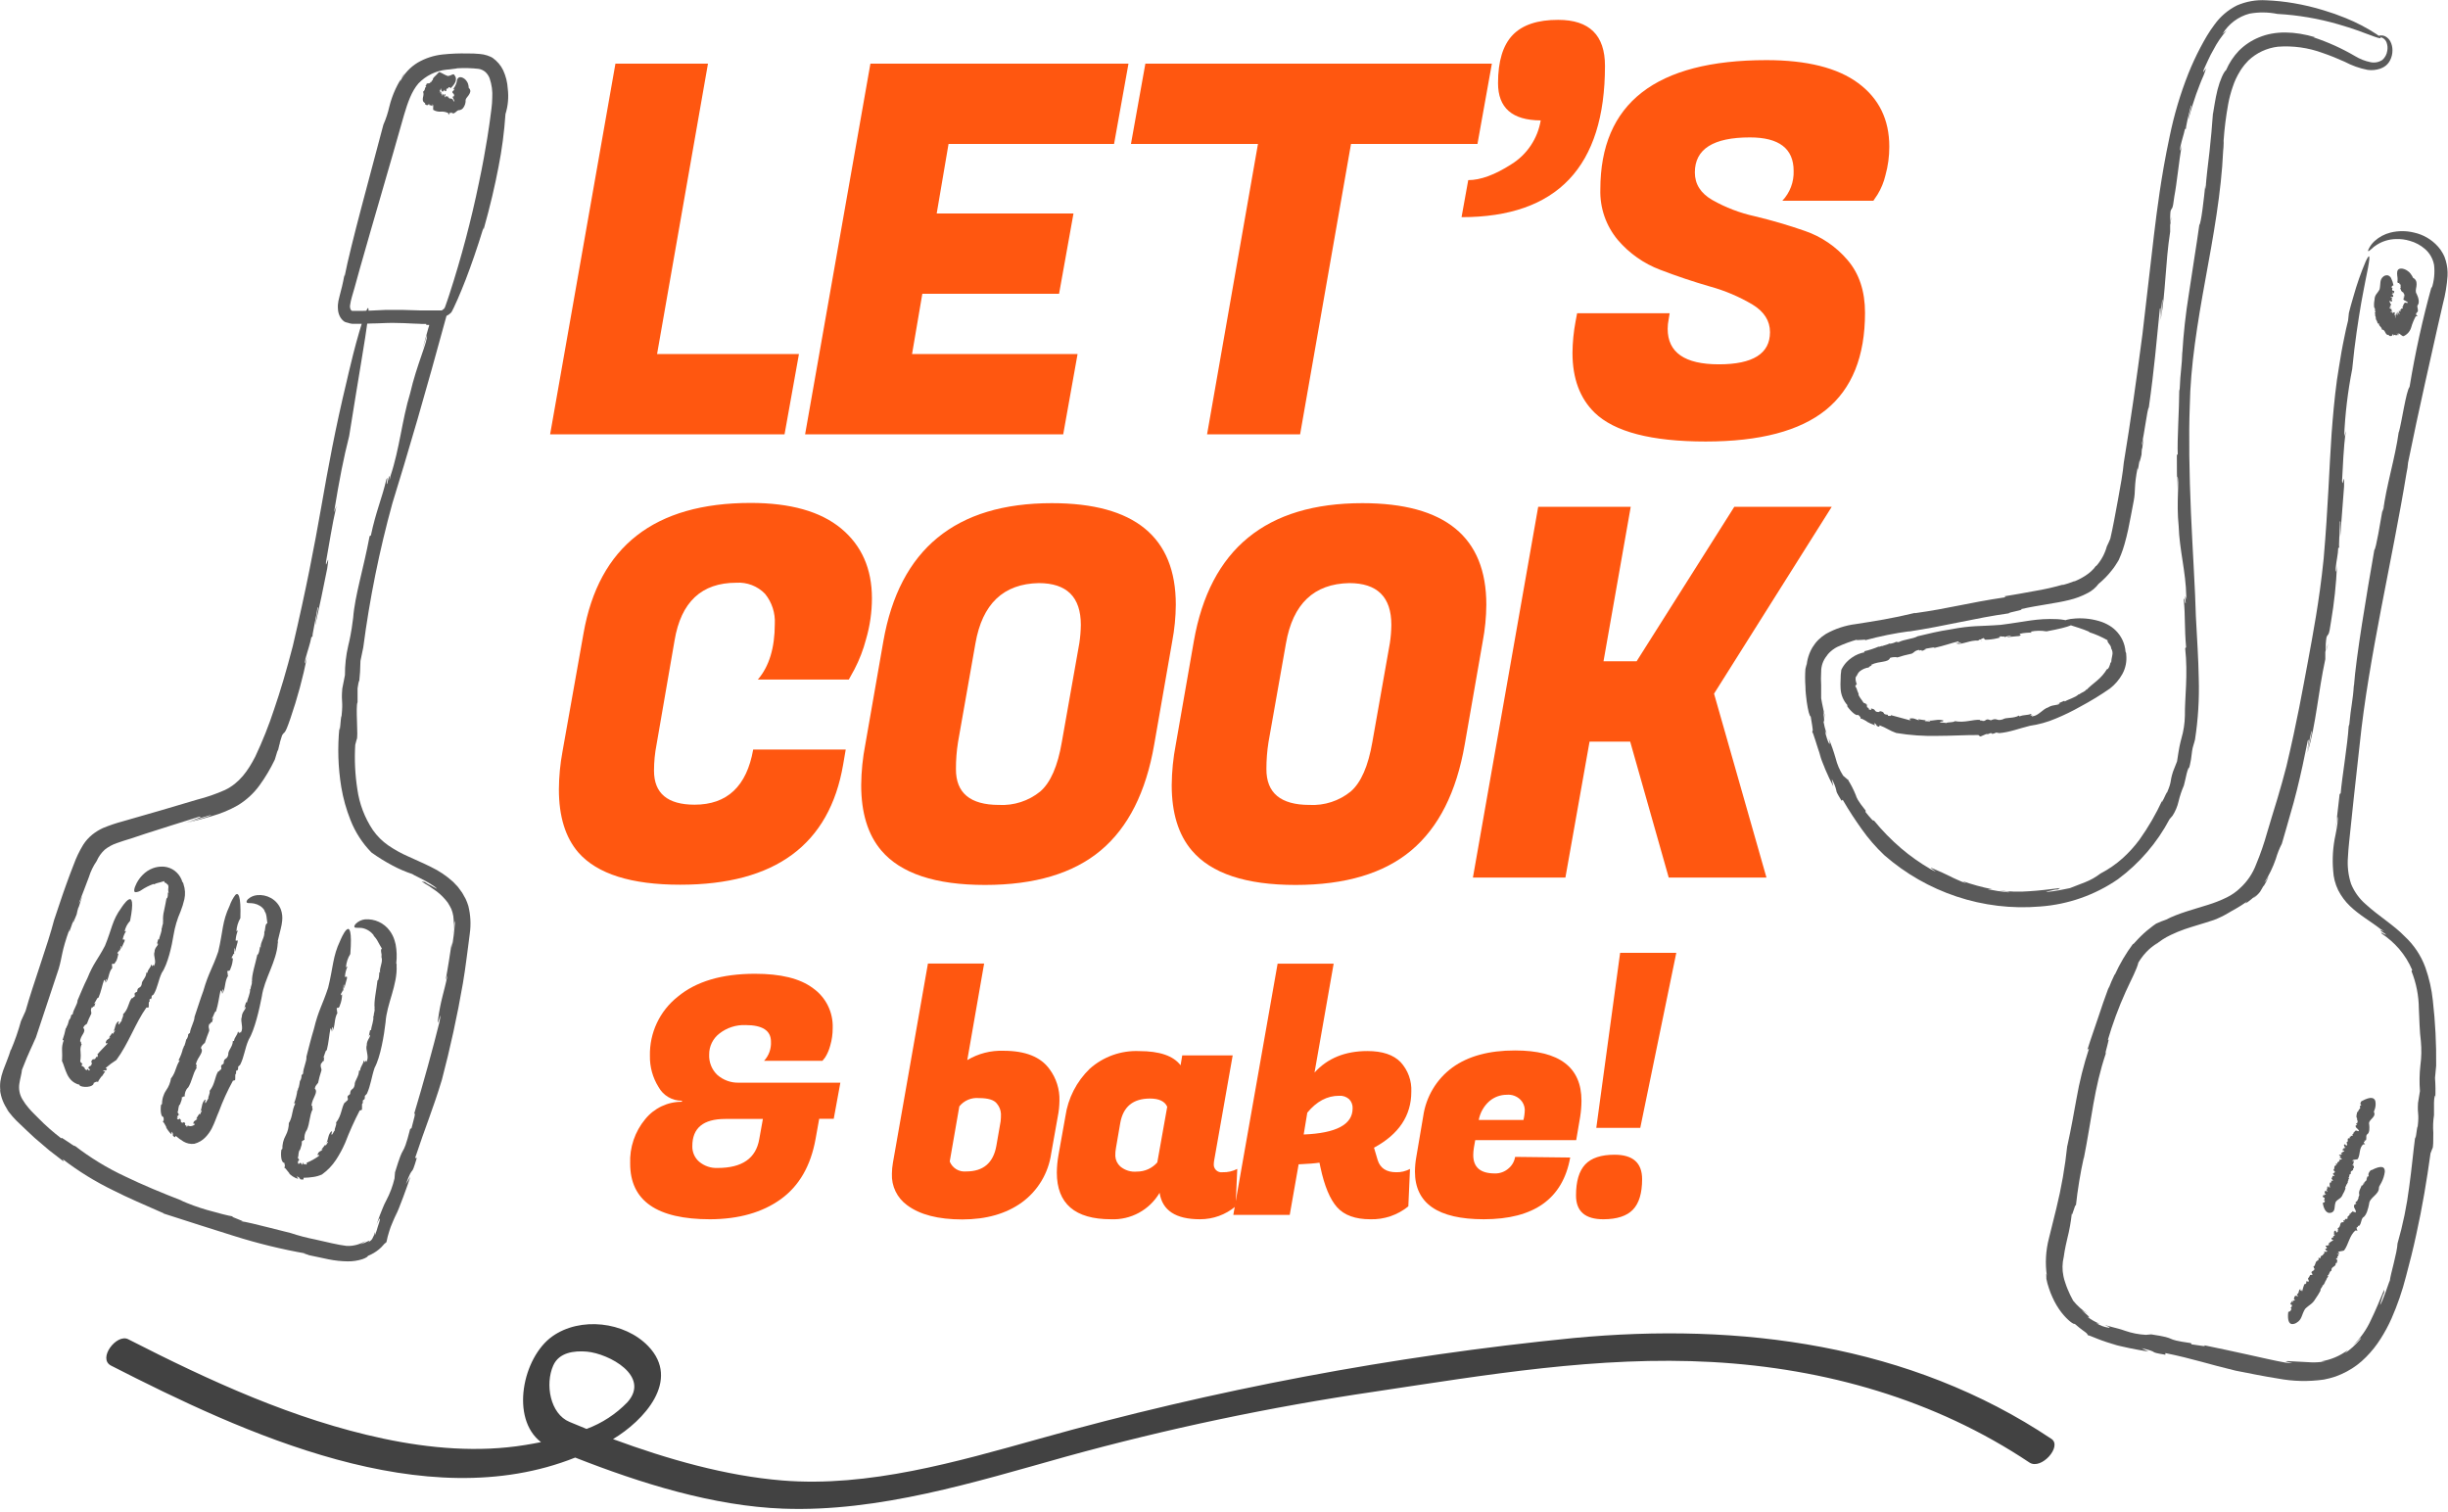 <svg width="170" height="105" viewBox="0 0 170 105" fill="none" xmlns="http://www.w3.org/2000/svg">
<path d="M54.482 30.16H38.203L42.739 4.418H49.165L45.63 24.583H55.483L54.482 30.16Z" fill="#FF5710"/>
<path d="M73.834 30.16H55.91L60.446 4.418H78.367L77.366 9.995H65.871L65.049 14.822H74.548L73.547 20.398H64.051L63.337 24.583H74.832L73.834 30.16Z" fill="#FF5710"/>
<path d="M102.602 9.995H93.82L90.285 30.16H83.824L87.359 9.995H78.539L79.54 4.418H103.603L102.602 9.995Z" fill="#FF5710"/>
<path d="M104.03 5.775C104.03 4.253 104.369 3.139 105.047 2.432C105.725 1.726 106.779 1.375 108.209 1.379C110.374 1.379 111.457 2.443 111.457 4.571C111.457 11.579 108.137 15.082 101.496 15.08L101.961 12.507C102.811 12.507 103.805 12.143 104.941 11.415C105.482 11.083 105.945 10.638 106.299 10.111C106.653 9.584 106.89 8.987 106.994 8.36C105.018 8.354 104.03 7.492 104.03 5.775Z" fill="#FF5710"/>
<path d="M115.811 22.831C115.811 24.476 116.996 25.298 119.365 25.298C121.735 25.298 122.918 24.554 122.916 23.064C122.916 22.279 122.511 21.64 121.702 21.148C120.78 20.602 119.789 20.181 118.756 19.897C117.603 19.565 116.449 19.178 115.295 18.735C114.154 18.305 113.141 17.592 112.349 16.663C111.527 15.682 111.095 14.432 111.135 13.152C111.135 7.17 114.979 4.178 122.668 4.175C125.477 4.175 127.602 4.707 129.043 5.772C130.484 6.836 131.203 8.307 131.201 10.186C131.204 10.857 131.113 11.526 130.933 12.172C130.822 12.646 130.636 13.098 130.382 13.513L130.095 13.94H123.774C124.035 13.664 124.239 13.338 124.374 12.982C124.508 12.626 124.571 12.246 124.558 11.866C124.558 10.316 123.546 9.542 121.523 9.542C118.973 9.542 117.698 10.352 117.698 11.974C117.698 12.785 118.103 13.423 118.913 13.889C119.833 14.41 120.826 14.79 121.858 15.016C123.035 15.297 124.196 15.637 125.339 16.035C126.489 16.43 127.511 17.128 128.3 18.055C129.11 18.996 129.515 20.218 129.515 21.72C129.515 24.746 128.61 26.992 126.802 28.459C124.993 29.925 122.209 30.658 118.447 30.658C114.686 30.658 112.116 29.99 110.736 28.654C109.712 27.655 109.2 26.272 109.2 24.504C109.207 23.772 109.279 23.042 109.414 22.323L109.522 21.752H115.948L115.878 22.18C115.834 22.394 115.812 22.612 115.811 22.831Z" fill="#FF5710"/>
<path d="M47.237 61.434C43.837 61.434 41.48 60.69 40.167 59.2C39.261 58.153 38.81 56.688 38.812 54.804C38.818 53.928 38.901 53.054 39.061 52.193L40.524 43.97C41.586 37.941 45.454 34.925 52.127 34.923C54.889 34.923 56.983 35.514 58.409 36.695C59.835 37.876 60.549 39.49 60.551 41.537C60.55 42.5 60.413 43.458 60.143 44.382C59.954 45.106 59.685 45.808 59.34 46.472L58.945 47.188H52.627C53.411 46.281 53.804 44.993 53.806 43.325C53.848 42.568 53.606 41.822 53.127 41.234C52.87 40.968 52.558 40.762 52.213 40.629C51.868 40.496 51.498 40.44 51.129 40.465C48.721 40.465 47.293 41.8 46.845 44.471L45.595 51.692C45.477 52.292 45.417 52.903 45.417 53.515C45.417 55.087 46.356 55.875 48.234 55.877C50.498 55.877 51.855 54.6 52.305 52.046H58.731L58.553 53.084C57.601 58.651 53.829 61.434 47.237 61.434Z" fill="#FF5710"/>
<path d="M73.047 34.939C78.784 34.939 81.653 37.287 81.653 41.984C81.648 42.841 81.564 43.696 81.404 44.538L80.155 51.689C79.585 55.002 78.348 57.457 76.441 59.053C74.535 60.649 71.858 61.448 68.409 61.45C64.958 61.45 62.554 60.651 61.198 59.053C60.27 57.959 59.805 56.446 59.805 54.514C59.814 53.565 59.91 52.62 60.092 51.689L61.342 44.538C62.46 38.139 66.361 34.939 73.047 34.939ZM69.371 55.893C70.41 55.949 71.432 55.617 72.24 54.961C72.954 54.341 73.454 53.197 73.738 51.529L74.953 44.666C75.018 44.243 75.053 43.816 75.058 43.389C75.058 41.456 74.083 40.49 72.132 40.49C69.68 40.539 68.215 41.934 67.739 44.675L66.528 51.539C66.431 52.154 66.383 52.776 66.385 53.4C66.376 55.06 67.372 55.891 69.371 55.893Z" fill="#FF5710"/>
<path d="M94.611 34.939C100.348 34.939 103.217 37.287 103.217 41.984C103.212 42.841 103.128 43.696 102.968 44.538L101.719 51.689C101.145 55.002 99.907 57.457 98.005 59.053C96.103 60.649 93.426 61.448 89.973 61.45C86.519 61.45 84.116 60.651 82.762 59.053C81.832 57.959 81.367 56.446 81.369 54.514C81.377 53.565 81.472 52.62 81.653 51.689L82.903 44.538C84.02 38.139 87.923 34.939 94.611 34.939ZM90.932 55.893C91.971 55.949 92.993 55.617 93.801 54.961C94.515 54.341 95.015 53.197 95.302 51.529L96.517 44.666C96.582 44.243 96.618 43.816 96.622 43.389C96.622 41.456 95.647 40.49 93.696 40.49C91.243 40.539 89.779 41.934 89.303 44.675L88.089 51.539C87.992 52.154 87.944 52.776 87.945 53.4C87.937 55.06 88.933 55.891 90.932 55.893Z" fill="#FF5710"/>
<path d="M127.204 35.191L119.031 48.168L122.671 60.937H115.884L113.207 51.497H110.386L108.709 60.937H102.286L106.819 35.194H113.245L111.355 45.92H113.653L120.436 35.194L127.204 35.191Z" fill="#FF5710"/>
<path d="M49.315 84.665C45.613 84.665 43.762 83.377 43.762 80.802C43.716 79.678 44.089 78.576 44.808 77.712C45.115 77.332 45.504 77.027 45.946 76.818C46.387 76.609 46.87 76.502 47.358 76.505V76.435C47.025 76.438 46.698 76.35 46.411 76.181C46.124 76.013 45.889 75.769 45.729 75.477C45.326 74.83 45.119 74.079 45.133 73.316C45.116 72.529 45.281 71.75 45.615 71.038C45.95 70.326 46.445 69.702 47.061 69.214C48.336 68.15 50.127 67.618 52.432 67.618C54.205 67.618 55.55 67.937 56.458 68.62C56.899 68.931 57.255 69.347 57.493 69.83C57.732 70.314 57.846 70.849 57.826 71.388C57.828 71.801 57.77 72.212 57.654 72.607C57.578 72.9 57.458 73.179 57.297 73.434L57.112 73.664H53.057C53.224 73.486 53.352 73.276 53.435 73.046C53.517 72.817 53.553 72.573 53.539 72.33C53.539 71.564 52.95 71.18 51.773 71.18C51.118 71.155 50.475 71.363 49.959 71.768C49.735 71.939 49.555 72.16 49.431 72.413C49.308 72.666 49.245 72.945 49.248 73.227C49.236 73.486 49.279 73.745 49.374 73.987C49.469 74.228 49.614 74.447 49.8 74.628C50.215 75 50.757 75.198 51.314 75.18H58.358L57.899 77.686H56.889L56.637 79.088C56.301 80.958 55.495 82.353 54.218 83.273C52.94 84.192 51.306 84.656 49.315 84.665ZM48.078 79.582C48.072 79.789 48.112 79.994 48.195 80.183C48.278 80.372 48.403 80.54 48.56 80.674C48.917 80.97 49.371 81.123 49.835 81.102C51.535 81.102 52.498 80.435 52.726 79.1L52.978 77.699H50.364C48.84 77.699 48.078 78.327 48.078 79.582Z" fill="#FF5710"/>
<path d="M69.696 72.965C71.212 72.965 72.274 73.391 72.884 74.242C73.353 74.871 73.596 75.641 73.573 76.425C73.57 76.795 73.532 77.164 73.458 77.527L72.999 80.103C72.903 80.775 72.674 81.422 72.325 82.004C71.976 82.587 71.513 83.093 70.965 83.493C69.871 84.282 68.489 84.677 66.821 84.677C65.153 84.677 63.878 84.347 62.996 83.688C62.653 83.44 62.376 83.111 62.191 82.73C62.007 82.349 61.919 81.927 61.938 81.504C61.94 81.249 61.963 80.995 62.008 80.744L64.44 66.909H68.342L67.172 73.613C67.933 73.156 68.81 72.931 69.696 72.965ZM69.489 77.859C69.507 77.687 69.514 77.514 69.511 77.341C69.496 77.079 69.395 76.829 69.225 76.63C69.033 76.377 68.622 76.25 67.985 76.25C67.728 76.225 67.468 76.265 67.23 76.365C66.992 76.466 66.783 76.623 66.62 76.824L65.954 80.655C66.044 80.879 66.205 81.068 66.412 81.193C66.62 81.317 66.862 81.37 67.102 81.344C68.281 81.344 68.977 80.754 69.19 79.573L69.489 77.859Z" fill="#FF5710"/>
<path d="M84.292 80.802C84.281 80.884 84.29 80.967 84.317 81.046C84.344 81.124 84.389 81.195 84.448 81.253C84.507 81.311 84.579 81.354 84.657 81.379C84.736 81.405 84.82 81.411 84.901 81.399C85.255 81.411 85.606 81.332 85.921 81.169L85.806 83.767C85.113 84.351 84.235 84.668 83.33 84.664C81.647 84.664 80.713 84.052 80.528 82.826C80.185 83.409 79.69 83.889 79.096 84.213C78.502 84.537 77.831 84.693 77.155 84.664C74.646 84.664 73.391 83.583 73.391 81.421C73.395 81.013 73.433 80.606 73.506 80.205L73.987 77.514C74.168 76.258 74.762 75.098 75.673 74.216C76.617 73.373 77.852 72.931 79.116 72.987C80.531 72.987 81.487 73.316 81.985 73.974L82.099 73.287H85.603L84.327 80.527C84.308 80.618 84.296 80.71 84.292 80.802ZM77.5 79.697C77.463 79.887 77.447 80.079 77.452 80.272C77.459 80.409 77.493 80.544 77.552 80.669C77.611 80.793 77.694 80.904 77.796 80.997C77.956 81.13 78.141 81.231 78.34 81.293C78.54 81.354 78.749 81.375 78.956 81.354C79.224 81.355 79.488 81.299 79.732 81.189C79.975 81.079 80.193 80.917 80.368 80.716L81.057 76.853C80.888 76.473 80.49 76.282 79.862 76.282C78.684 76.282 77.996 76.848 77.796 77.98L77.5 79.697Z" fill="#FF5710"/>
<path d="M96.96 81.399C97.293 81.408 97.623 81.329 97.916 81.169L97.801 83.767C97.058 84.374 96.121 84.693 95.162 84.665C94.123 84.665 93.355 84.388 92.857 83.835C92.36 83.281 91.973 82.354 91.697 81.054L91.63 80.735C91.311 80.783 90.827 80.821 90.183 80.85L89.565 84.361H85.647L88.723 66.916H92.615L91.286 74.478C92.187 73.482 93.411 72.984 94.958 72.984C95.997 72.984 96.765 73.24 97.263 73.753C97.517 74.029 97.714 74.353 97.842 74.706C97.97 75.059 98.026 75.434 98.008 75.809C98.008 77.467 97.145 78.762 95.417 79.694L95.669 80.546C95.843 81.115 96.273 81.399 96.96 81.399ZM92.991 76.09C92.162 76.09 91.429 76.48 90.785 77.262L90.534 78.778C92.799 78.689 93.932 78.084 93.932 76.965C93.938 76.847 93.92 76.73 93.878 76.62C93.836 76.51 93.772 76.41 93.689 76.326C93.595 76.242 93.485 76.177 93.365 76.136C93.245 76.096 93.118 76.08 92.991 76.09Z" fill="#FF5710"/>
<path d="M103.042 84.664C99.854 84.664 98.26 83.561 98.26 81.354C98.262 81.022 98.292 80.691 98.35 80.365L98.834 77.514C98.93 76.842 99.158 76.195 99.507 75.613C99.856 75.031 100.317 74.524 100.865 74.124C101.959 73.334 103.408 72.94 105.212 72.943C108.29 72.943 109.827 74.107 109.825 76.435C109.823 76.805 109.793 77.174 109.736 77.539L109.458 79.171H102.446L102.353 79.697C102.325 79.865 102.311 80.035 102.309 80.205C102.309 81.056 102.806 81.482 103.8 81.482C104.151 81.494 104.494 81.37 104.757 81.137C105.003 80.934 105.166 80.648 105.216 80.333L109.041 80.377C108.531 83.235 106.531 84.664 103.042 84.664ZM105.796 77.769C105.854 77.532 105.885 77.289 105.888 77.045C105.875 76.789 105.769 76.547 105.589 76.365C105.464 76.24 105.314 76.145 105.149 76.085C104.984 76.025 104.807 76.003 104.632 76.02C104.195 76.02 103.772 76.175 103.437 76.457C103.048 76.798 102.785 77.26 102.691 77.769H105.796Z" fill="#FF5710"/>
<path d="M109.446 83.008C109.446 82.029 109.658 81.313 110.083 80.859C110.51 80.406 111.189 80.183 112.123 80.183C113.398 80.183 114.036 80.749 114.036 81.881C114.036 82.849 113.823 83.555 113.398 83.997C112.973 84.44 112.289 84.662 111.345 84.665C110.077 84.665 109.443 84.112 109.446 83.008ZM113.908 78.318H110.854L112.509 66.162H116.41L113.908 78.318Z" fill="#FF5710"/>
<path d="M19.463 51.484L19.234 51.986C19.336 51.831 19.413 51.662 19.463 51.484Z" fill="#5A5A5A"/>
<path d="M24.401 22.467C24.335 22.468 24.268 22.463 24.203 22.451C24.268 22.466 24.335 22.472 24.401 22.467Z" fill="#5A5A5A"/>
<path d="M3.742 63.944V63.915L3.78 63.781L3.742 63.944Z" fill="#5A5A5A"/>
<path d="M20.337 44.848C19.884 46.597 19.463 48.011 19.039 49.243C18.671 50.369 18.232 51.47 17.726 52.541C17.223 53.515 16.633 54.373 15.619 54.859C14.996 55.135 14.351 55.358 13.691 55.526L11.211 56.26L8.581 57.017C8.098 57.144 7.624 57.303 7.162 57.492C6.891 57.615 6.636 57.772 6.404 57.958C6.163 58.154 5.955 58.387 5.785 58.648C5.517 59.086 5.294 59.55 5.119 60.033C4.941 60.477 4.785 60.914 4.625 61.348C4.306 62.22 4.032 63.078 3.752 63.902C3.337 65.533 2.308 68.304 1.775 70.204L1.457 70.903C1.268 71.593 1.033 72.269 0.752 72.927V72.882C0.606 73.374 0.411 73.811 0.22 74.328C0.129 74.576 0.064 74.833 0.025 75.094C-0.002 75.306 -0.002 75.521 0.025 75.733L0 75.675C0.062 76.203 0.262 76.705 0.58 77.131C0.523 77.07 0.469 77.003 0.414 76.936C0.695 77.348 1.023 77.726 1.393 78.06C1.728 78.379 2.059 78.698 2.391 79.001L3.408 79.87C3.749 80.141 4.096 80.396 4.421 80.652L4.364 80.499C5.456 81.337 6.631 82.061 7.87 82.66C8.903 83.183 9.926 83.617 11.377 84.256H11.329C13.241 84.865 14.714 85.351 16.228 85.817C17.883 86.34 19.571 86.752 21.28 87.052C20.78 86.966 21.481 87.142 21.436 87.154C21.899 87.25 22.345 87.352 22.81 87.445C23.25 87.534 23.697 87.583 24.146 87.588C24.494 87.593 24.841 87.541 25.172 87.435C25.424 87.346 25.558 87.25 25.548 87.209C25.826 87.098 26.085 86.945 26.317 86.755C26.433 86.659 26.54 86.552 26.635 86.436C26.744 86.305 26.753 86.34 26.836 86.251C26.886 85.993 26.952 85.738 27.034 85.488C27.123 85.15 27.391 84.607 27.592 84.112C27.541 84.269 27.477 84.431 27.42 84.578C27.828 83.621 28.181 82.663 28.503 81.705C28.392 81.881 28.287 82.053 28.185 82.226C28.752 80.706 28.503 81.906 28.946 80.406H28.828C29.53 78.277 30.056 77.061 30.687 74.979C31.261 72.796 31.755 70.548 32.147 68.275C32.239 67.701 32.332 67.126 32.402 66.542L32.513 65.696C32.552 65.412 32.593 65.122 32.625 64.822C32.714 64.182 32.679 63.532 32.523 62.906C32.472 62.74 32.41 62.578 32.338 62.421L32.096 61.99L31.802 61.588L31.465 61.233C31.005 60.815 30.486 60.467 29.925 60.199C29.393 59.931 28.863 59.711 28.363 59.478C27.873 59.265 27.405 59.006 26.964 58.705C26.55 58.417 26.189 58.058 25.899 57.645C25.326 56.791 24.956 55.817 24.815 54.798C24.657 53.78 24.608 52.749 24.669 51.721L24.764 51.363C24.905 51.213 24.675 49.068 24.831 48.758V47.8C24.873 47.532 24.956 46.967 24.936 47.446C24.994 46.931 25.026 46.413 25.032 45.895L25.227 44.956C25.668 41.58 26.343 38.238 27.247 34.955C27.735 33.397 28.35 31.325 29.001 29.094L29.976 25.666L31.111 21.554H30.04H29.501H29.119C28.733 21.554 28.325 21.519 27.93 21.519C27.534 21.519 27.171 21.519 26.788 21.519L25.768 21.567L25.131 21.589H24.812H24.595C24.547 21.594 24.497 21.594 24.449 21.589C24.404 21.567 24.367 21.53 24.347 21.484C24.307 21.389 24.295 21.285 24.312 21.184C24.356 20.839 24.509 20.379 24.63 19.951C24.752 19.524 24.869 19.083 24.991 18.646C25.482 16.9 26.001 15.134 26.521 13.334C27.04 11.534 27.56 9.759 28.054 7.997C28.306 7.138 28.586 6.333 29.058 5.794C29.577 5.251 30.272 4.911 31.018 4.836C31.123 4.836 31.312 4.808 31.474 4.785C31.575 4.777 31.675 4.762 31.774 4.74C32.264 4.713 32.755 4.727 33.243 4.782C33.414 4.811 33.574 4.886 33.706 4.999C33.838 5.12 33.94 5.271 34.002 5.44C34.151 5.873 34.213 6.332 34.184 6.79C34.184 7.275 34.091 7.799 34.027 8.322C34.027 8.322 33.782 10.238 33.259 12.692C32.717 15.313 32.032 17.901 31.206 20.446C31.117 20.73 31.018 20.995 30.929 21.254C30.881 21.436 30.817 21.465 30.61 21.599C30.283 21.784 29.934 21.929 29.571 22.03C29.452 22.065 29.331 22.091 29.208 22.109C29.158 22.102 29.108 22.102 29.058 22.109L29.032 22.141L29.064 22.109H29.048C29.034 22.104 29.018 22.104 29.004 22.109C28.985 22.109 28.985 22.138 29.004 22.186C28.972 22.237 29.201 22.349 29.581 22.323C29.811 22.308 30.039 22.272 30.263 22.215C30.573 22.141 30.871 22.02 31.146 21.857C31.19 21.83 31.23 21.798 31.267 21.762C31.309 21.729 31.345 21.689 31.372 21.643C31.424 21.553 31.471 21.461 31.512 21.366C31.595 21.184 31.684 20.995 31.774 20.791C31.952 20.382 32.14 19.932 32.335 19.428C32.721 18.426 33.141 17.225 33.575 15.805V15.968C34.053 14.269 34.375 12.865 34.62 11.588C34.859 10.378 35.019 9.154 35.102 7.923C35.28 7.352 35.334 6.749 35.261 6.155C35.235 5.713 35.127 5.28 34.942 4.878C34.775 4.533 34.523 4.238 34.209 4.019L34.305 4.067C34.008 3.886 33.673 3.776 33.326 3.748C33.034 3.719 32.74 3.708 32.446 3.713C31.876 3.7 31.305 3.723 30.738 3.783C30.128 3.847 29.538 4.04 29.007 4.348C28.479 4.667 28.052 5.13 27.777 5.682C27.835 5.456 27.952 5.249 28.114 5.082C27.608 5.779 27.242 6.569 27.037 7.406C26.94 7.837 26.802 8.257 26.623 8.661C25.714 12.13 24.369 16.96 23.926 19.217V19.058C23.808 19.696 23.703 20.111 23.585 20.545C23.553 20.663 23.521 20.785 23.496 20.919C23.496 20.989 23.477 21.04 23.467 21.142C23.46 21.239 23.46 21.336 23.467 21.433C23.472 21.645 23.53 21.852 23.636 22.036C23.695 22.137 23.773 22.226 23.865 22.298C23.913 22.337 23.968 22.366 24.028 22.381C24.088 22.402 24.15 22.418 24.213 22.429C24.318 22.47 24.477 22.483 24.452 22.486H24.662H24.825H25.144L25.832 22.461C26.307 22.461 26.83 22.416 27.311 22.422C27.793 22.429 28.287 22.441 28.723 22.47C28.94 22.47 29.176 22.492 29.335 22.496C29.431 22.496 29.52 22.496 29.6 22.496C29.601 22.518 29.601 22.54 29.6 22.563H29.804C29.804 22.642 29.759 22.732 29.737 22.818L29.648 23.137L29.329 24.287L29.648 23.271C29.724 23.677 28.943 25.305 28.481 27.313C27.917 29.158 27.748 31.175 27.114 33.059C26.938 34.017 27.206 32.213 26.884 33.605C26.779 33.624 27.005 32.947 26.833 33.285C26.514 34.652 26.116 35.478 25.756 37.18L25.666 37.231C25.252 39.466 24.637 41.381 24.525 42.907C24.455 43.491 24.388 43.864 24.331 44.165C24.273 44.465 24.229 44.65 24.181 44.848C24.026 45.513 23.951 46.195 23.955 46.878C23.894 47.197 23.824 47.516 23.77 47.816C23.684 48.857 23.837 48.57 23.719 49.732C23.658 49.658 23.601 51.188 23.572 50.508C23.433 51.891 23.476 53.286 23.7 54.657C23.831 55.438 24.044 56.202 24.337 56.937C24.666 57.781 25.163 58.55 25.797 59.197C26.267 59.535 26.761 59.84 27.273 60.11C27.707 60.342 28.16 60.536 28.628 60.691C28.66 60.739 29.441 61.083 29.903 61.38C30.021 61.457 30.126 61.524 30.202 61.581C30.25 61.616 30.294 61.655 30.336 61.696C30.355 61.735 30.25 61.658 29.858 61.457C29.733 61.401 29.615 61.33 29.507 61.246L29.278 61.214C29.644 61.423 29.998 61.655 30.336 61.907C30.621 62.127 30.875 62.385 31.092 62.673C31.184 62.817 31.268 62.967 31.343 63.12C31.407 63.28 31.453 63.447 31.48 63.618C31.534 64.029 31.525 64.445 31.455 64.853C31.563 64.311 31.535 63.656 31.589 64.1C31.55 64.675 31.478 65.247 31.375 65.814V65.431L31.171 66.756C31.108 67.187 31.021 67.621 30.948 68.055L31.082 67.707C30.821 68.984 30.607 69.399 30.41 70.855C30.33 71.519 30.773 69.674 30.505 71.021C30.088 72.71 29.396 75.228 28.758 77.351C28.899 77.175 28.733 77.75 28.577 78.344L28.484 78.392C28.194 79.534 28.086 79.726 27.977 79.914C27.869 80.103 27.773 80.294 27.432 81.405L27.448 81.195L27.397 81.833C27.271 82.366 27.078 82.881 26.82 83.365C26.727 83.537 26.646 83.713 26.575 83.895C26.521 84.016 26.463 84.163 26.393 84.348L26.278 84.668L26.205 84.872C26.176 84.949 26.154 85.028 26.132 85.108C26.167 84.999 26.209 84.892 26.259 84.789C26.283 84.74 26.311 84.693 26.342 84.648C26.38 84.594 26.396 84.613 26.384 84.687C26.348 84.835 26.304 84.981 26.253 85.124C26.194 85.351 26.119 85.574 26.03 85.791L26.052 85.526C26.008 85.702 25.939 85.871 25.848 86.028C25.819 86.073 25.782 86.113 25.74 86.146C25.685 86.195 25.625 86.238 25.561 86.273C25.673 86.181 25.676 86.126 25.603 86.168C25.415 86.266 25.219 86.346 25.016 86.407C25.155 86.343 25.284 86.259 25.399 86.158C25.004 86.412 24.541 86.537 24.073 86.516C23.754 86.478 23.413 86.411 23.037 86.328L21.867 86.063C21.299 85.952 20.739 85.805 20.19 85.622L18.698 85.246C17.911 85.044 17.044 84.837 16.709 84.795C17.289 84.885 15.753 84.428 16.215 84.476C15.842 84.419 15.125 84.23 14.395 84.023C13.762 83.841 13.142 83.616 12.54 83.349L12.703 83.4C11.179 82.81 9.897 82.273 8.686 81.689C7.448 81.112 6.278 80.398 5.196 79.563C5.25 79.713 4.051 78.759 4.287 79.072C3.717 78.64 3.179 78.167 2.678 77.657C2.445 77.418 2.199 77.191 2.011 76.965C1.837 76.767 1.682 76.554 1.549 76.326C1.357 75.999 1.285 75.615 1.345 75.241C1.396 74.899 1.501 74.561 1.527 74.283C2.043 72.952 2.203 72.738 2.483 72.049L2.384 72.368C3.216 69.865 3.459 69.141 4.074 67.28C4.348 66.344 4.243 66.146 4.832 64.505C4.714 65.061 4.925 64.381 5.151 63.762C5.027 64.161 5.008 64.288 5.323 63.494C5.353 63.336 5.391 63.181 5.438 63.028C5.438 63.028 5.46 62.989 5.46 63.008C5.798 61.977 5.722 62.15 5.543 62.622C5.543 62.593 5.518 62.622 5.448 62.772C5.671 62.252 5.938 61.514 6.174 60.901C6.296 60.506 6.478 60.131 6.713 59.791C6.843 59.488 7.037 59.217 7.28 58.996C7.532 58.797 7.815 58.644 8.119 58.542C8.438 58.424 8.775 58.325 9.104 58.223L10.06 57.904C11.335 57.499 12.54 57.109 13.841 56.71C14.159 56.678 13.554 56.902 12.798 57.144L14.653 56.586C14.653 56.669 13.598 56.94 13.031 57.122C13.592 56.991 14.153 56.841 14.73 56.665C15.348 56.493 15.944 56.245 16.502 55.928C17.098 55.57 17.615 55.096 18.023 54.533C18.43 53.972 18.785 53.374 19.084 52.748C19.145 52.563 19.199 52.378 19.253 52.193L19.323 52.043C19.387 51.711 19.476 51.385 19.588 51.066C19.779 50.725 19.738 51.149 20.174 49.869C20.654 48.473 21.039 47.046 21.328 45.598C21.127 46.322 21.153 46.077 21.207 45.761C21.379 45.122 21.526 44.749 21.625 44.238L21.73 44.197C21.656 44.315 21.73 43.877 21.832 43.389C21.934 42.9 22.036 42.339 22.045 42.214C22.195 41.857 21.88 43.245 21.892 43.418C22.466 40.787 22.186 42.106 22.724 39.469C22.935 38.048 22.584 39.708 22.638 39.019C22.868 37.774 23.037 36.551 23.365 35.134L23.196 35.571C23.578 33.225 23.856 31.833 24.248 30.278C24.943 25.911 25.376 23.498 25.523 22.32C25.67 21.142 25.574 21.209 25.348 21.809C25.121 22.41 24.787 23.568 24.532 24.574L24.213 25.88L24.085 26.435C23.266 29.835 22.794 32.44 22.31 35.201C21.825 37.962 21.277 40.838 20.337 44.848Z" fill="#5A5A5A"/>
<path d="M30.805 6.324V6.286C30.802 6.298 30.802 6.311 30.805 6.324Z" fill="#5A5A5A"/>
<path d="M31.095 5.277C30.849 5.194 30.716 5.072 30.505 5.002C30.439 5.049 30.381 5.106 30.333 5.171C30.27 5.225 30.21 5.282 30.155 5.344C30.136 5.36 30.119 5.38 30.107 5.401L30.065 5.462C30.069 5.481 30.069 5.5 30.065 5.519C30.046 5.583 29.951 5.612 29.944 5.711L29.884 5.692C29.884 5.736 29.884 5.775 29.826 5.775C29.788 5.807 29.676 5.775 29.667 5.807L29.651 5.791C29.644 5.808 29.635 5.825 29.625 5.842L29.606 5.819C29.615 5.85 29.613 5.883 29.599 5.911C29.586 5.94 29.562 5.963 29.533 5.976L29.61 6.024C29.58 6.034 29.554 6.053 29.536 6.078C29.518 6.103 29.508 6.133 29.508 6.164C29.497 6.241 29.457 6.311 29.396 6.359H29.377C29.406 6.426 29.417 6.5 29.409 6.573C29.409 6.64 29.383 6.707 29.37 6.777C29.355 6.85 29.355 6.925 29.37 6.997C29.384 7.037 29.407 7.072 29.436 7.101C29.466 7.13 29.503 7.151 29.543 7.163C29.501 7.163 29.517 7.205 29.498 7.214C29.606 7.313 29.683 7.355 29.794 7.214C29.833 7.25 29.794 7.281 29.753 7.336C29.767 7.314 29.788 7.298 29.813 7.292C29.838 7.285 29.864 7.289 29.887 7.301H29.855L29.957 7.345L30.024 7.221C30.043 7.285 29.935 7.368 29.998 7.371L30.065 7.275C30.11 7.336 30.065 7.511 30.084 7.626C30.239 7.721 30.42 7.765 30.601 7.751C30.781 7.737 30.961 7.771 31.124 7.85L31.143 7.939C31.159 8.067 31.229 7.741 31.251 7.856L31.283 7.792C31.299 7.815 31.328 7.837 31.312 7.869C31.35 7.869 31.347 7.846 31.369 7.802L31.426 7.872C31.605 7.898 31.685 7.7 31.834 7.655C31.909 7.657 31.983 7.638 32.048 7.6C32.113 7.563 32.166 7.507 32.201 7.441C32.281 7.318 32.327 7.176 32.335 7.029C32.309 6.86 32.434 6.768 32.536 6.624C32.638 6.48 32.727 6.305 32.596 6.151C32.615 6.151 32.571 6.119 32.555 6.119C32.55 6.019 32.532 5.919 32.504 5.823C32.479 5.749 32.443 5.68 32.395 5.618C32.309 5.492 32.18 5.402 32.032 5.363C32.001 5.355 31.969 5.354 31.938 5.359C31.907 5.364 31.877 5.375 31.85 5.392C31.823 5.408 31.799 5.43 31.781 5.456C31.762 5.482 31.749 5.511 31.742 5.542C31.718 5.752 31.64 5.952 31.516 6.123H31.493C31.449 6.177 31.43 6.174 31.576 6.151C31.414 6.209 31.576 6.19 31.516 6.215C31.653 6.215 31.417 6.279 31.516 6.298C31.516 6.298 31.455 6.298 31.452 6.298C31.449 6.298 31.512 6.349 31.41 6.343C31.436 6.394 31.372 6.436 31.516 6.525H31.49C31.583 6.582 31.49 6.554 31.535 6.598H31.512C31.599 6.665 31.493 6.662 31.512 6.7L31.455 6.665V6.704H31.474C31.614 6.828 31.369 6.653 31.439 6.748C31.417 6.748 31.634 7.09 31.535 7.048C31.564 7.131 31.477 6.921 31.484 6.991C31.436 6.908 31.465 6.934 31.417 6.87C31.417 6.921 31.337 6.806 31.34 6.87L31.308 6.799C31.328 6.946 31.216 6.729 31.235 6.863C31.206 6.93 31.162 6.649 31.159 6.803L31.13 6.704C31.114 6.704 31.13 6.828 31.111 6.78C31.092 6.732 31.088 6.729 31.095 6.669C31.101 6.608 31.018 6.812 30.983 6.637C30.955 6.758 30.939 6.681 30.91 6.771C30.91 6.716 30.856 6.748 30.91 6.643L30.929 6.573C30.929 6.432 30.862 6.633 30.837 6.605C30.837 6.63 30.853 6.627 30.837 6.672C30.837 6.672 30.837 6.672 30.811 6.653L30.837 6.595L30.811 6.547L30.789 6.621C30.789 6.576 30.83 6.452 30.763 6.544C30.696 6.637 30.738 6.646 30.706 6.656C30.701 6.592 30.692 6.529 30.677 6.467C30.633 6.541 30.626 6.534 30.607 6.541L30.649 6.477C30.556 6.544 30.728 6.333 30.649 6.381L30.68 6.34L30.578 6.461C30.457 6.557 30.661 6.327 30.502 6.461C30.524 6.461 30.403 6.595 30.406 6.554L30.457 6.503C30.438 6.503 30.416 6.525 30.419 6.503C30.422 6.48 30.489 6.426 30.473 6.429L30.54 6.365L30.438 6.451L30.384 6.503L30.304 6.57L30.231 6.621H30.196H30.234C30.258 6.618 30.281 6.618 30.304 6.621C30.351 6.633 30.397 6.649 30.441 6.669L30.543 6.716C30.578 6.716 30.623 6.761 30.601 6.748C30.578 6.736 30.566 6.707 30.626 6.713C30.553 6.665 30.607 6.669 30.512 6.608C30.492 6.547 30.556 6.554 30.601 6.541C30.645 6.528 30.63 6.541 30.505 6.423C30.505 6.394 30.575 6.461 30.594 6.467V6.483C30.594 6.442 30.594 6.429 30.594 6.42C30.594 6.41 30.521 6.289 30.508 6.25C30.496 6.212 30.508 6.25 30.508 6.25C30.543 6.321 30.54 6.301 30.54 6.292C30.552 6.318 30.567 6.343 30.585 6.365L30.563 6.317V6.333C30.556 6.312 30.547 6.291 30.534 6.273L30.508 6.234C30.563 6.308 30.508 6.177 30.572 6.308C30.594 6.289 30.572 6.171 30.617 6.135C30.634 6.178 30.641 6.224 30.639 6.27H30.658C30.68 6.356 30.658 6.317 30.658 6.333C30.693 6.413 30.69 6.365 30.703 6.333C30.716 6.301 30.725 6.279 30.744 6.333V6.27C30.738 6.24 30.738 6.21 30.744 6.18C30.744 6.254 30.744 6.346 30.76 6.346C30.76 6.416 30.795 6.317 30.824 6.285C30.817 6.262 30.817 6.236 30.824 6.212C30.824 6.212 30.824 6.282 30.849 6.254L30.83 6.349C30.83 6.26 30.9 6.263 30.913 6.228C30.913 6.298 30.872 6.282 30.856 6.33H30.971C31.025 6.266 30.971 6.241 31.018 6.161C31.057 6.161 31.105 6.094 31.133 6.161V6.078C31.213 6.027 31.251 6.043 31.277 6.139C31.914 5.567 31.573 5.242 31.573 5.242C31.5 5.044 31.36 5.264 31.095 5.277Z" fill="#5A5A5A"/>
<path d="M7.825 67.053L7.759 67.114C7.759 67.114 7.806 67.107 7.825 67.053Z" fill="#5A5A5A"/>
<path d="M11.217 64.397C11.216 64.391 11.216 64.384 11.217 64.378C11.217 64.378 11.214 64.397 11.217 64.397Z" fill="#5A5A5A"/>
<path d="M7.29 65.674C6.774 66.663 6.5 66.858 6.066 67.931C5.817 68.422 5.601 68.968 5.387 69.463C5.387 69.747 5.087 70.101 5.052 70.421L4.938 70.497C4.931 70.614 4.887 70.726 4.813 70.817H4.797C4.763 70.958 4.722 71.097 4.673 71.235L4.657 71.219L4.59 71.413L4.574 71.369C4.518 71.66 4.44 71.948 4.342 72.228H4.431C4.34 72.45 4.298 72.69 4.31 72.93C4.322 73.162 4.322 73.394 4.31 73.626H4.287C4.361 73.791 4.425 73.96 4.479 74.133C4.533 74.293 4.596 74.45 4.667 74.603C4.739 74.758 4.838 74.9 4.96 75.021C5.029 75.089 5.108 75.148 5.193 75.196C5.237 75.219 5.301 75.254 5.365 75.279L5.553 75.33C5.422 75.302 5.588 75.394 5.572 75.41C5.792 75.486 6.029 75.495 6.254 75.436C6.436 75.381 6.531 75.279 6.5 75.199C6.774 75.059 6.742 75.11 6.818 75.145C6.796 75.113 6.837 75.049 6.895 74.963C6.952 74.877 7.013 74.791 7.073 74.705L7.048 74.784L7.309 74.389H7.14C7.322 74.213 7.319 74.443 7.433 74.229L7.335 74.162C7.568 73.957 7.817 73.771 8.081 73.606C8.922 72.473 9.407 71.027 10.168 69.961H10.274C10.404 69.999 10.258 69.556 10.385 69.562V69.399C10.423 69.374 10.484 69.3 10.478 69.399C10.522 69.325 10.542 69.239 10.535 69.153L10.669 69.051C10.953 68.572 10.988 68.078 11.236 67.551C11.651 66.96 11.938 65.658 12.056 64.908C12.148 64.352 12.31 63.811 12.537 63.296C12.649 63.016 12.738 62.728 12.805 62.434C12.88 62.09 12.859 61.732 12.744 61.399C12.742 61.368 12.735 61.338 12.721 61.31C12.707 61.282 12.688 61.257 12.664 61.237C12.593 60.995 12.461 60.775 12.282 60.598C12.094 60.409 11.856 60.276 11.597 60.215C11.499 60.192 11.4 60.179 11.3 60.177C11.068 60.169 10.836 60.207 10.618 60.288C10.355 60.386 10.117 60.54 9.92 60.739C9.749 60.909 9.606 61.104 9.493 61.316C9.305 61.677 9.26 61.955 9.413 61.955C9.563 61.945 9.707 61.892 9.827 61.802C10.089 61.626 10.372 61.485 10.669 61.38V61.415C10.804 61.351 10.946 61.303 11.093 61.275C11.201 61.25 11.307 61.219 11.412 61.182C11.408 61.195 11.407 61.209 11.408 61.222C11.41 61.236 11.414 61.249 11.421 61.261C11.428 61.272 11.437 61.282 11.448 61.29C11.459 61.298 11.472 61.304 11.485 61.307C11.53 61.307 11.593 61.355 11.587 61.393C11.686 61.415 11.705 61.527 11.695 61.639C11.672 61.76 11.678 61.885 11.714 62.003C11.714 62.003 11.654 62.003 11.654 61.929C11.673 62.105 11.654 62.389 11.561 62.386C11.53 62.622 11.444 62.954 11.393 63.241C11.329 63.487 11.308 63.742 11.329 63.995L11.306 63.963C11.364 64.183 11.255 64.215 11.249 64.442C11.233 64.442 11.223 64.461 11.22 64.442C11.265 64.678 11.061 65.048 11.051 65.227H10.985L10.87 65.639L10.93 65.492C11.093 65.604 10.723 65.763 10.733 66.095C10.621 66.36 10.895 66.781 10.701 67.034C10.733 67.203 10.615 66.865 10.602 67.091C10.509 67.066 10.58 66.976 10.49 67.002C10.459 67.216 10.274 67.289 10.235 67.554L10.162 67.535C10.162 67.905 9.824 68.087 9.843 68.346C9.757 68.691 9.55 68.47 9.525 68.86L9.372 68.943C9.292 69.077 9.435 69.099 9.317 69.233C9.266 69.195 9.18 69.406 9.168 69.291C8.903 69.591 8.941 70.063 8.546 70.43C8.6 70.59 8.415 70.781 8.45 70.896C8.396 70.896 8.183 71.34 8.227 71.03C8.227 71.005 8.256 70.97 8.272 70.983L8.227 70.915C7.959 71.094 8.03 71.413 7.857 71.647C7.924 71.586 7.979 71.487 7.982 71.579L7.832 71.803L7.806 71.72L7.567 72.039H7.66C7.526 72.186 7.373 72.17 7.341 72.413C7.341 72.531 7.529 72.317 7.433 72.502C7.249 72.694 6.965 72.975 6.751 73.233C6.841 73.255 6.786 73.329 6.751 73.415L6.684 73.38C6.563 73.728 6.474 73.38 6.334 73.718L6.311 73.664L6.382 73.83C6.347 74.002 6.289 74.015 6.238 74.034C6.223 74.037 6.208 74.043 6.195 74.052C6.182 74.061 6.17 74.072 6.162 74.085C6.151 74.106 6.142 74.127 6.136 74.149L6.158 74.207C6.158 74.168 6.302 74.299 6.219 74.338C6.209 74.313 6.198 74.29 6.184 74.267C6.184 74.302 6.184 74.338 6.146 74.338C6.146 74.29 6.104 74.239 6.079 74.264C6.076 74.232 6.069 74.2 6.06 74.168C6.068 74.219 6.06 74.272 6.037 74.318C6.002 74.28 5.967 74.283 5.935 74.27C5.92 74.266 5.907 74.257 5.897 74.245C5.897 74.245 5.897 74.223 5.897 74.194C5.897 74.165 5.75 74.002 5.629 73.999C5.712 73.999 5.658 73.868 5.75 73.862C5.691 73.848 5.639 73.813 5.604 73.763C5.587 73.737 5.577 73.707 5.575 73.677C5.57 73.642 5.575 73.606 5.591 73.575V73.591C5.611 73.4 5.613 73.207 5.594 73.016C5.568 72.84 5.596 72.659 5.674 72.499C5.588 72.499 5.674 72.304 5.566 72.326C5.566 71.879 6.034 71.669 5.782 71.369C5.849 71.171 5.958 71.177 6.018 71.088V71.139C6.108 70.884 6.214 70.636 6.337 70.395C6.372 70.248 6.238 70.159 6.388 69.932C6.407 70.038 6.442 69.932 6.487 69.846C6.468 69.907 6.487 69.935 6.576 69.846C6.569 69.819 6.569 69.79 6.576 69.763C6.578 69.762 6.581 69.761 6.584 69.761C6.587 69.761 6.59 69.762 6.592 69.763C6.643 69.603 6.611 69.619 6.57 69.686C6.57 69.686 6.551 69.686 6.522 69.686C6.672 69.565 6.726 69.249 6.841 69.278C7.035 68.815 7.086 68.442 7.226 68.046C7.296 68.046 7.3 68.138 7.268 68.256L7.376 67.982C7.449 68.017 7.344 68.154 7.322 68.244C7.59 67.982 7.513 67.532 7.8 67.209L7.778 67.104H7.8C7.768 67.104 7.765 66.986 7.781 66.928C7.87 66.903 7.928 67.002 8.01 66.813C8.141 66.695 8.176 66.386 8.234 66.175C8.173 66.274 8.154 66.226 8.154 66.175C8.154 66.124 8.285 66.06 8.291 65.974L8.38 66.006C8.281 66.006 8.406 65.725 8.38 65.687C8.466 65.664 8.364 65.856 8.403 65.9L8.654 65.342C8.683 65.112 8.556 65.342 8.527 65.208C8.567 65.009 8.646 64.82 8.76 64.652L8.654 64.678C8.709 64.403 8.841 64.15 9.034 63.947C9.572 61.211 8.431 63.031 8.431 63.031C7.787 63.902 7.775 64.502 7.29 65.674Z" fill="#5A5A5A"/>
<path d="M15.836 67.506L15.772 67.586C15.794 67.589 15.794 67.589 15.836 67.506Z" fill="#5A5A5A"/>
<path d="M17.334 68.665C17.334 68.665 17.334 68.665 17.334 68.643C17.334 68.62 17.331 68.665 17.334 68.665Z" fill="#5A5A5A"/>
<path d="M15.157 66.076C14.743 67.276 14.484 67.544 14.121 68.805C13.901 69.393 13.71 70.031 13.509 70.609C13.509 70.928 13.222 71.359 13.19 71.72L13.072 71.816C13.069 71.944 13.027 72.069 12.951 72.173H12.935C12.9 72.326 12.856 72.476 12.805 72.623H12.785L12.712 72.828V72.78C12.646 73.076 12.538 73.362 12.393 73.629H12.483C12.164 74.14 12.228 74.414 11.896 74.861H11.88C11.834 75.168 11.716 75.46 11.536 75.713C11.34 76.004 11.242 76.35 11.255 76.7C11.255 76.591 11.201 76.735 11.182 76.722C11.125 77.121 11.182 77.581 11.354 77.562C11.396 77.862 11.354 77.82 11.29 77.881C11.364 77.881 11.463 78.114 11.581 78.315L11.507 78.232C11.612 78.432 11.748 78.614 11.909 78.772C11.909 78.708 11.909 78.641 11.931 78.58C12.024 78.721 12.017 78.762 12.004 78.803C11.992 78.845 12.004 78.877 12.142 78.973L12.208 78.877C12.375 79.023 12.554 79.154 12.744 79.269C12.972 79.403 13.238 79.457 13.499 79.423C13.792 79.345 14.058 79.188 14.268 78.969C14.444 78.786 14.594 78.577 14.711 78.35C14.924 77.929 15.03 77.565 15.202 77.182C15.473 76.446 15.8 75.731 16.177 75.043L16.282 75.017C16.413 75.04 16.263 74.567 16.394 74.561V74.376C16.432 74.341 16.492 74.255 16.489 74.347C16.532 74.26 16.549 74.163 16.54 74.066L16.677 73.939C16.964 73.374 16.996 72.818 17.264 72.208C17.688 71.516 18.019 70.041 18.182 69.192C18.348 67.985 19.215 66.759 19.288 65.495C19.298 65.471 19.303 65.446 19.303 65.42C19.303 65.394 19.298 65.369 19.288 65.345L19.422 64.793C19.467 64.608 19.514 64.435 19.556 64.221C19.574 64.133 19.587 64.043 19.594 63.953C19.626 63.686 19.597 63.415 19.508 63.161C19.379 62.817 19.13 62.53 18.807 62.354C18.516 62.192 18.182 62.124 17.851 62.159C17.613 62.182 17.389 62.282 17.213 62.443C17.098 62.574 17.095 62.657 17.168 62.692C17.242 62.727 17.417 62.692 17.656 62.743C17.795 62.772 17.928 62.825 18.048 62.9C18.194 62.985 18.312 63.11 18.389 63.261H18.36C18.409 63.316 18.444 63.382 18.466 63.452C18.484 63.505 18.497 63.559 18.504 63.615C18.526 63.778 18.542 63.934 18.568 64.113C18.389 64.132 18.44 64.592 18.354 64.719V64.703C18.402 65.096 18.07 65.425 18.102 65.802C18.086 65.787 18.073 65.769 18.066 65.748C18.06 65.727 18.059 65.705 18.064 65.683C18.026 65.945 17.972 66.299 17.87 66.293C17.742 66.906 17.462 67.73 17.503 68.161L17.484 68.126C17.525 68.374 17.42 68.416 17.398 68.674C17.382 68.674 17.369 68.7 17.366 68.694C17.395 68.965 17.172 69.396 17.152 69.6H17.082L16.948 70.076L17.018 69.903C17.175 70.022 16.795 70.223 16.792 70.603C16.665 70.922 16.936 71.375 16.732 71.675C16.757 71.864 16.649 71.49 16.63 71.749C16.534 71.723 16.61 71.618 16.518 71.653C16.48 71.902 16.288 71.998 16.247 72.291L16.171 72.275C16.171 72.697 15.82 72.936 15.852 73.233C15.766 73.635 15.533 73.405 15.533 73.852L15.38 73.967C15.297 74.13 15.447 74.136 15.326 74.287C15.272 74.251 15.182 74.5 15.17 74.37C14.908 74.749 14.947 75.273 14.555 75.752C14.615 75.921 14.424 76.163 14.472 76.291C14.414 76.291 14.217 76.834 14.248 76.48C14.248 76.448 14.274 76.403 14.29 76.416L14.239 76.349C13.977 76.601 14.051 76.939 13.892 77.236C13.955 77.156 14.006 77.032 14.013 77.134L13.872 77.412L13.844 77.329C13.769 77.461 13.696 77.579 13.624 77.683H13.716C13.582 77.833 13.448 77.808 13.426 78.002C13.426 78.101 13.601 77.958 13.509 78.098C13.427 78.158 13.33 78.195 13.229 78.203C13.159 78.202 13.092 78.185 13.031 78.152C13.031 78.242 12.986 78.229 12.929 78.229L12.951 78.155C12.843 78.155 12.84 78.101 12.852 78.063C12.865 78.025 12.881 77.974 12.776 77.929L12.827 77.903C12.776 77.928 12.724 77.949 12.671 77.967C12.54 77.926 12.553 77.868 12.562 77.823C12.572 77.779 12.562 77.74 12.435 77.657C12.486 77.75 12.298 77.772 12.285 77.622H12.361C12.326 77.555 12.291 77.536 12.301 77.488C12.349 77.517 12.403 77.488 12.381 77.386C12.411 77.411 12.444 77.432 12.479 77.45C12.422 77.387 12.373 77.317 12.333 77.243C12.406 77.073 12.374 76.754 12.498 76.697C12.498 76.697 12.54 76.598 12.578 76.48C12.622 76.379 12.639 76.269 12.626 76.16C12.652 76.275 12.776 76.045 12.824 76.16C12.811 75.927 12.89 75.698 13.044 75.522V75.554C13.362 75.053 13.362 74.596 13.662 74.146C13.573 74.146 13.729 73.897 13.598 73.916C13.713 73.37 14.197 73.086 13.952 72.77C14.028 72.534 14.14 72.531 14.204 72.416V72.48C14.354 72.036 14.398 71.908 14.523 71.592C14.555 71.417 14.414 71.334 14.561 71.059C14.586 71.177 14.618 71.059 14.66 70.947C14.644 71.018 14.66 71.049 14.752 70.922C14.745 70.89 14.745 70.858 14.752 70.826C14.752 70.826 14.752 70.826 14.768 70.826C14.816 70.638 14.787 70.663 14.746 70.743C14.746 70.743 14.723 70.743 14.698 70.743C14.845 70.587 14.886 70.22 14.998 70.236C15.173 69.68 15.205 69.252 15.316 68.783C15.386 68.751 15.399 68.872 15.374 69.013L15.466 68.694C15.54 68.722 15.444 68.895 15.428 69.013C15.683 68.671 15.575 68.177 15.836 67.758L15.804 67.647L15.823 67.621C15.791 67.621 15.778 67.497 15.791 67.426C15.88 67.385 15.944 67.481 16.011 67.254C16.115 67.013 16.17 66.754 16.174 66.491C16.123 66.612 16.097 66.561 16.091 66.491C16.123 66.376 16.209 66.331 16.206 66.236H16.301C16.203 66.255 16.301 65.916 16.273 65.859C16.359 65.814 16.273 66.05 16.32 66.095C16.445 65.639 16.381 65.865 16.505 65.409C16.505 65.144 16.407 65.428 16.362 65.288C16.379 65.055 16.433 64.826 16.521 64.611L16.419 64.668C16.437 64.347 16.531 64.034 16.693 63.755C16.744 62.159 16.544 61.955 16.349 62.137C16.175 62.365 16.039 62.621 15.947 62.893C15.418 64.007 15.492 64.671 15.157 66.076Z" fill="#5A5A5A"/>
<path d="M23.489 70.044L23.429 70.127C23.445 70.143 23.464 70.111 23.489 70.044Z" fill="#5A5A5A"/>
<path d="M25.915 70.536C25.913 70.527 25.913 70.519 25.915 70.51C25.912 70.529 25.912 70.532 25.915 70.536Z" fill="#5A5A5A"/>
<path d="M22.788 68.585C22.374 69.84 22.119 70.127 21.797 71.458C21.602 72.097 21.44 72.757 21.28 73.374C21.315 73.693 21.044 74.178 21.048 74.552L20.939 74.663C20.945 74.797 20.915 74.929 20.85 75.046H20.831C20.81 75.207 20.78 75.367 20.742 75.525H20.722L20.668 75.742L20.652 75.698C20.615 76.012 20.537 76.32 20.42 76.614H20.509C20.241 77.185 20.349 77.453 20.078 77.961H20.059C20.061 78.273 19.984 78.58 19.836 78.855C19.674 79.147 19.596 79.478 19.61 79.812C19.61 79.701 19.556 79.851 19.54 79.841C19.508 80.043 19.508 80.249 19.54 80.451C19.578 80.626 19.655 80.77 19.741 80.735C19.823 81.054 19.776 81.006 19.725 81.076C19.795 81.048 19.932 81.303 20.126 81.495L20.021 81.418C20.2 81.633 20.44 81.788 20.71 81.862C20.671 81.802 20.637 81.739 20.611 81.673C20.786 81.766 20.808 81.798 20.824 81.843C20.84 81.887 20.866 81.919 21.079 81.9V81.785C21.307 81.782 21.534 81.763 21.758 81.728C21.965 81.699 22.167 81.641 22.358 81.555C22.744 81.278 23.076 80.932 23.336 80.534C23.583 80.158 23.796 79.762 23.974 79.349C24.267 78.587 24.602 77.841 24.978 77.115L25.086 77.083C25.217 77.102 25.064 76.62 25.195 76.607V76.422C25.233 76.381 25.293 76.291 25.29 76.384C25.332 76.294 25.348 76.195 25.338 76.097L25.475 75.956C25.749 75.362 25.794 74.791 26.014 74.146C26.419 73.409 26.677 71.867 26.776 70.979C26.855 69.722 27.614 68.387 27.541 67.05C27.549 67.023 27.551 66.995 27.547 66.967C27.544 66.94 27.534 66.913 27.518 66.89C27.57 66.452 27.555 66.008 27.474 65.575C27.454 65.481 27.43 65.388 27.4 65.297C27.327 65.056 27.212 64.829 27.062 64.627C26.867 64.362 26.609 64.152 26.311 64.014C26.013 63.876 25.685 63.816 25.357 63.838C25.107 63.865 24.874 63.978 24.697 64.157C24.583 64.295 24.579 64.378 24.656 64.41C24.732 64.442 24.904 64.41 25.153 64.442C25.482 64.508 25.773 64.696 25.969 64.968H25.937C26.067 65.095 26.175 65.243 26.256 65.406C26.339 65.559 26.416 65.699 26.521 65.869C26.441 65.913 26.454 66.015 26.473 66.133C26.503 66.237 26.508 66.347 26.489 66.453C26.619 66.807 26.329 67.174 26.396 67.551C26.378 67.54 26.363 67.523 26.354 67.503C26.344 67.483 26.342 67.461 26.345 67.439C26.329 67.704 26.32 68.078 26.215 68.078C26.148 68.716 25.944 69.581 26.02 70.015L25.998 69.983C26.058 70.236 25.953 70.283 25.953 70.548C25.937 70.548 25.925 70.577 25.921 70.574C25.976 70.849 25.772 71.305 25.772 71.532H25.701L25.593 72.026L25.654 71.848C25.816 71.956 25.453 72.192 25.469 72.576C25.36 72.895 25.65 73.358 25.469 73.68C25.501 73.868 25.376 73.492 25.367 73.76C25.271 73.737 25.344 73.626 25.252 73.667C25.22 73.923 25.035 74.031 25.006 74.347H24.93C24.93 74.775 24.611 75.04 24.63 75.334C24.551 75.749 24.331 75.522 24.312 75.972L24.159 76.093C24.079 76.259 24.232 76.263 24.111 76.435C24.053 76.4 23.967 76.658 23.955 76.524C23.693 76.917 23.738 77.453 23.339 77.945C23.4 78.114 23.209 78.366 23.253 78.494C23.199 78.494 22.989 79.033 23.027 78.679C23.027 78.65 23.056 78.602 23.072 78.615L23.024 78.548C22.753 78.791 22.826 79.129 22.645 79.397C22.712 79.327 22.769 79.212 22.772 79.311C22.721 79.397 22.667 79.48 22.613 79.563L22.59 79.477C22.507 79.594 22.418 79.707 22.323 79.816H22.418C22.262 79.966 22.119 79.934 22.055 80.176C22.029 80.291 22.262 80.1 22.134 80.275C21.872 80.466 21.588 80.624 21.287 80.744C21.347 80.808 21.287 80.84 21.223 80.879L21.191 80.811C21.102 80.894 21.083 80.847 21.076 80.811C21.07 80.776 21.076 80.722 21.051 80.76V80.709C21.038 80.76 21.018 80.81 20.993 80.856C20.92 80.904 20.923 80.856 20.936 80.821C20.949 80.786 20.955 80.773 20.815 80.738C20.872 80.799 20.697 80.875 20.665 80.738H20.742C20.7 80.687 20.665 80.674 20.665 80.623C20.716 80.652 20.767 80.623 20.738 80.531L20.837 80.566C20.775 80.526 20.722 80.472 20.684 80.409C20.714 80.305 20.731 80.198 20.735 80.09C20.751 79.978 20.777 79.873 20.837 79.841C20.867 79.76 20.892 79.678 20.914 79.595C20.961 79.477 20.973 79.347 20.949 79.222C20.984 79.343 21.092 79.072 21.146 79.174C21.113 78.933 21.163 78.688 21.29 78.481V78.513C21.542 77.961 21.468 77.495 21.72 77.006C21.628 77.006 21.755 76.748 21.628 76.783C21.679 76.218 22.131 75.87 21.86 75.583C21.915 75.334 22.023 75.318 22.074 75.196V75.26C22.139 74.944 22.222 74.632 22.323 74.325C22.342 74.146 22.195 74.076 22.323 73.782C22.355 73.9 22.38 73.782 22.412 73.658C22.412 73.734 22.412 73.763 22.501 73.626C22.489 73.595 22.483 73.563 22.485 73.53H22.501C22.536 73.335 22.501 73.364 22.472 73.447C22.472 73.447 22.45 73.447 22.425 73.466C22.562 73.294 22.581 72.92 22.692 72.927C22.836 72.349 22.849 71.912 22.947 71.426C23.014 71.388 23.03 71.516 23.011 71.656L23.091 71.314C23.167 71.343 23.091 71.522 23.062 71.634C23.304 71.27 23.18 70.772 23.432 70.338L23.4 70.223L23.419 70.197C23.387 70.197 23.375 70.07 23.384 69.999C23.47 69.951 23.537 70.05 23.601 69.817C23.702 69.569 23.755 69.303 23.757 69.035C23.706 69.16 23.684 69.109 23.674 69.035C23.706 68.917 23.795 68.873 23.792 68.773H23.884C23.786 68.793 23.884 68.454 23.859 68.387C23.945 68.343 23.859 68.585 23.904 68.63C24.034 68.164 23.971 68.397 24.098 67.928C24.098 67.659 23.999 67.947 23.955 67.806C23.973 67.567 24.032 67.333 24.13 67.114L24.025 67.168C24.049 66.839 24.153 66.522 24.328 66.242C24.576 62.973 23.623 65.323 23.623 65.323C23.097 66.434 23.148 67.129 22.788 68.585Z" fill="#5A5A5A"/>
<path d="M150.788 15.042L150.709 15.482C150.758 15.34 150.784 15.192 150.788 15.042Z" fill="#5A5A5A"/>
<path d="M151.286 27.134V27.026C151.282 27.061 151.282 27.098 151.286 27.134Z" fill="#5A5A5A"/>
<path d="M150.667 9.491C150.349 10.981 150.145 12.204 149.982 13.293C149.819 14.381 149.701 15.335 149.584 16.293C149.364 18.209 149.137 20.124 148.78 23.214C148.395 26.148 147.958 29.279 147.486 32.12C147.426 32.807 147.26 33.742 147.081 34.706C146.903 35.67 146.724 36.663 146.549 37.407C146.472 37.592 146.393 37.774 146.307 37.943C146.169 38.453 145.914 38.923 145.561 39.316V39.28C145.166 39.874 144.385 40.238 144.044 40.379L144.066 40.35C143.775 40.467 143.477 40.565 143.173 40.644L143.326 40.577C142.641 40.776 141.943 40.934 141.238 41.049C140.528 41.183 139.83 41.304 139.176 41.41L139.297 41.467C136.492 41.885 135.501 42.227 132.967 42.581L132.999 42.556C131.405 42.945 130.168 43.133 128.877 43.335C128.15 43.425 127.447 43.656 126.808 44.014C126.426 44.244 126.104 44.563 125.871 44.944C125.628 45.352 125.485 45.813 125.454 46.287C125.505 45.818 125.383 46.479 125.377 46.441C125.347 46.847 125.347 47.254 125.377 47.66C125.377 48.043 125.431 48.404 125.466 48.714C125.556 49.333 125.661 49.751 125.744 49.751C125.839 50.316 125.874 50.546 125.884 50.658C125.893 50.769 125.858 50.757 125.849 50.836C125.909 50.817 126.168 51.794 126.467 52.624L126.311 52.241C126.58 53.054 126.915 53.844 127.312 54.603L127.204 54.096C127.349 54.342 127.456 54.609 127.522 54.887C127.522 54.97 127.545 55.047 127.886 55.602L127.965 55.535C128.434 56.343 128.852 56.962 129.279 57.566C129.742 58.222 130.269 58.831 130.853 59.382C132.32 60.664 134.026 61.641 135.874 62.255C137.736 62.877 139.706 63.113 141.662 62.948C143.605 62.811 145.476 62.157 147.081 61.051C148.572 59.947 149.796 58.523 150.664 56.882L150.875 56.637C151.069 56.334 151.209 56.001 151.289 55.65C151.379 55.271 151.503 54.9 151.659 54.542C151.729 54.278 151.786 54.006 151.847 53.741C151.907 53.476 152.07 53.055 151.99 53.46C152.058 53.221 152.112 52.978 152.153 52.733C152.178 52.566 152.201 52.413 152.229 52.151C152.258 51.89 152.37 51.628 152.43 51.363C152.648 49.958 152.735 48.535 152.691 47.114C152.669 45.726 152.57 44.331 152.491 42.792C152.446 40.944 152.268 38.297 152.15 35.613C152.032 32.928 151.99 30.205 152.067 28.219C152.111 25.42 152.602 22.425 153.15 19.422C153.699 16.418 154.26 13.356 154.387 10.455C154.405 10.319 154.414 10.183 154.416 10.046C154.423 9.958 154.423 9.869 154.416 9.781C154.474 8.924 154.581 8.072 154.735 7.227C154.81 6.819 154.917 6.416 155.053 6.024C155.178 5.641 155.349 5.276 155.563 4.935L155.595 4.881C155.627 4.827 155.663 4.775 155.701 4.724L155.879 4.488C155.956 4.405 156.045 4.31 156.14 4.201C156.702 3.668 157.421 3.332 158.19 3.243C159.241 3.164 160.296 3.311 161.285 3.674C161.811 3.853 162.327 4.064 162.822 4.287C163.322 4.553 163.859 4.744 164.415 4.852C164.713 4.894 165.017 4.864 165.302 4.766C165.37 4.74 165.437 4.71 165.502 4.677C165.573 4.636 165.64 4.591 165.703 4.539C165.816 4.441 165.909 4.321 165.977 4.188C166.089 3.972 166.146 3.732 166.143 3.489C166.145 3.285 166.099 3.084 166.009 2.902C165.932 2.74 165.804 2.608 165.646 2.525C165.54 2.471 165.42 2.45 165.302 2.464C165.215 2.464 165.193 2.49 165.18 2.503C165.168 2.515 165.18 2.535 165.231 2.547C165.314 2.57 165.394 2.601 165.47 2.64C165.596 2.71 165.691 2.823 165.738 2.959C165.803 3.139 165.818 3.333 165.783 3.521C165.75 3.768 165.63 3.994 165.445 4.16C165.323 4.241 165.187 4.296 165.043 4.323C164.9 4.35 164.752 4.348 164.61 4.316C164.238 4.24 163.883 4.1 163.558 3.904C162.638 3.364 161.664 2.923 160.651 2.589H160.788C159.357 2.164 158.002 2.126 156.889 2.589C156.359 2.803 155.878 3.122 155.474 3.527C155.102 3.919 154.802 4.374 154.588 4.871C154.432 4.98 154.164 5.567 153.998 6.218C153.833 6.87 153.743 7.566 153.68 7.904V7.837C153.616 8.74 153.536 9.65 153.437 10.538C153.339 11.425 153.214 12.296 153.166 13.142C153.137 12.979 153.137 12.811 153.166 12.648C153.048 13.87 152.848 15.543 152.73 15.62C152.529 17.075 152.236 18.812 152 20.443C151.781 21.794 151.631 23.156 151.55 24.523V24.389C151.525 25.477 151.413 25.79 151.369 27.003C151.361 27.049 151.35 27.095 151.337 27.14C151.337 28.325 151.187 30.582 151.232 31.539L151.171 31.6C151.171 32.382 151.171 33.167 151.203 33.949V33.072C151.369 33.372 151.12 34.85 151.298 36.545C151.343 38.141 151.799 39.737 151.824 41.397C151.949 42.179 151.655 40.717 151.789 41.885C151.706 41.927 151.7 41.339 151.652 41.646C151.764 42.795 151.691 43.539 151.812 44.95L151.748 45.011C151.952 46.856 151.713 48.484 151.729 49.7C151.718 50.231 151.637 50.758 151.49 51.267C151.445 51.424 151.407 51.587 151.356 51.826C151.305 52.065 151.26 52.388 151.184 52.87C151.091 53.106 151.005 53.342 150.906 53.575C150.655 54.361 150.849 54.179 150.492 55.028C150.473 54.989 150.361 55.258 150.259 55.465C150.157 55.673 150.081 55.816 150.164 55.564C149.719 56.528 149.185 57.448 148.57 58.312C148.227 58.775 147.839 59.202 147.413 59.589C146.943 60.009 146.423 60.369 145.864 60.659C145.538 60.91 145.179 61.113 144.796 61.262C144.369 61.441 143.942 61.581 143.741 61.671C143.702 61.671 143.043 61.827 142.565 61.888C142.086 61.949 141.809 61.965 142.565 61.811C142.675 61.778 142.79 61.762 142.906 61.763L143.071 61.664C142.316 61.754 141.634 61.843 140.939 61.885C140.224 61.944 139.504 61.922 138.794 61.821C139.237 61.907 139.839 61.949 139.431 61.958C138.96 61.913 138.492 61.841 138.029 61.744H138.328C137.638 61.606 136.958 61.42 136.295 61.185L136.55 61.339C136.332 61.267 136.119 61.181 135.912 61.083C135.734 61.004 135.571 60.93 135.408 60.844C135.09 60.684 134.736 60.525 134.197 60.295C133.955 60.19 134.156 60.333 134.302 60.432C134.449 60.531 134.532 60.595 134.047 60.34C133.332 59.924 132.656 59.446 132.026 58.91C131.331 58.315 130.691 57.659 130.114 56.95C130.165 57.125 129.852 56.764 129.546 56.378L129.566 56.295C128.979 55.561 128.928 55.382 128.877 55.219C128.72 54.826 128.526 54.449 128.297 54.092L128.408 54.217L127.997 53.863C127.757 53.49 127.58 53.08 127.474 52.65C127.341 52.18 127.178 51.719 126.987 51.27C127.2 51.982 126.926 51.657 126.732 50.753L126.847 50.964C126.745 50.641 126.666 50.311 126.607 49.978C126.697 50.268 126.719 50.118 126.607 49.387C126.652 49.547 126.716 49.706 126.767 49.863C126.703 49.639 126.649 49.409 126.604 49.18C126.56 48.95 126.502 48.72 126.47 48.49C126.47 48.353 126.47 48.206 126.47 48.056C126.47 47.906 126.47 47.737 126.47 47.587C126.451 47.275 126.451 46.963 126.47 46.651C126.465 46.255 126.597 45.869 126.843 45.56C126.895 45.479 126.955 45.404 127.022 45.336C127.186 45.17 127.375 45.031 127.583 44.924C128.044 44.711 128.522 44.535 129.011 44.398C128.791 44.474 128.992 44.452 129.209 44.436C129.425 44.42 129.668 44.398 129.486 44.468C130.52 44.184 131.572 43.97 132.635 43.829L132.498 43.864C135.201 43.453 137.075 42.932 139.511 42.588C139.39 42.53 140.671 42.342 140.336 42.3C141.573 42.016 142.718 41.908 143.702 41.662C144.146 41.556 144.575 41.394 144.978 41.18C145.276 41.028 145.536 40.81 145.736 40.541C146.074 40.265 146.38 39.951 146.648 39.606C146.827 39.39 146.982 39.154 147.11 38.904C147.075 38.997 147.036 39.089 146.992 39.178C147.215 38.743 147.394 38.286 147.528 37.815C147.642 37.423 147.719 37.091 147.789 36.775C147.923 36.136 148.018 35.597 148.171 34.805C148.324 34.013 148.171 33.847 148.452 32.446C148.43 32.915 148.519 32.331 148.608 31.807C148.56 32.149 148.56 32.258 148.717 31.565C148.717 31.466 148.732 31.309 148.745 31.166C148.745 31.166 148.761 31.134 148.764 31.15C148.889 30.259 148.847 30.409 148.764 30.831C148.764 30.808 148.742 30.831 148.707 30.968C148.933 30.058 149.112 28.395 149.223 28.299C149.606 25.621 149.759 23.69 149.988 21.452C150.068 21.206 150.052 21.736 149.988 22.387L150.157 20.791C150.227 20.813 150.094 21.707 150.046 22.199C150.396 20.325 150.365 18.285 150.706 16.089V15.623L150.731 15.492C150.7 15.218 150.7 14.942 150.731 14.668C150.833 14.349 150.865 14.707 150.999 13.618C151.165 12.766 151.318 11.182 151.512 10.068C151.378 10.662 151.388 10.464 151.413 10.202C151.528 9.669 151.646 9.372 151.732 8.961L151.828 8.929C151.764 9.024 151.828 8.673 151.914 8.29C152 7.907 152.127 7.451 152.143 7.352C152.29 7.071 151.955 8.175 151.968 8.309C152.255 7.259 152.36 7.01 152.443 6.748C152.481 6.621 152.526 6.493 152.612 6.273C152.698 6.053 152.806 5.727 153.029 5.235C153.441 4.15 152.873 5.395 153.029 4.859C153.128 4.619 153.246 4.396 153.348 4.16C153.45 3.923 153.574 3.697 153.705 3.467C153.956 2.977 154.267 2.521 154.633 2.11C154.535 2.187 154.439 2.267 154.346 2.349C154.763 1.657 155.433 1.154 156.214 0.948C156.854 0.831 157.511 0.838 158.149 0.967C159.581 1.046 161 1.287 162.378 1.686C163.421 1.986 164.125 2.26 164.587 2.433C165.509 2.787 165.474 2.681 165.043 2.378C164.363 1.932 163.64 1.555 162.885 1.251C162.385 1.046 161.874 0.866 161.355 0.712C160.681 0.505 159.994 0.342 159.299 0.223C158.661 0.113 158.015 0.045 157.368 0.019C156.672 -0.023 155.976 0.101 155.337 0.38C154.721 0.691 154.188 1.147 153.785 1.708C153.595 1.961 153.419 2.223 153.256 2.493C153.106 2.761 152.937 3.033 152.8 3.31C152.494 3.892 152.219 4.488 151.974 5.098C151.41 6.521 150.972 7.991 150.667 9.491Z" fill="#5A5A5A"/>
<path d="M137.675 44.497L137.56 44.477C137.56 44.493 137.592 44.5 137.675 44.497Z" fill="#5A5A5A"/>
<path d="M144.369 48.212L144.388 48.193C144.388 48.193 144.369 48.209 144.369 48.212Z" fill="#5A5A5A"/>
<path d="M133.161 44.2L133.168 44.197L133.196 44.184L133.161 44.2Z" fill="#5A5A5A"/>
<path d="M138.937 43.389C137.413 43.507 136.986 43.411 135.431 43.708C134.678 43.817 133.891 44.008 133.171 44.181C132.852 44.369 132.214 44.394 131.845 44.592L131.673 44.567C131.538 44.641 131.389 44.687 131.236 44.701V44.678C131.041 44.781 130.802 44.816 130.707 44.867V44.848L130.458 44.924L130.493 44.886C130.155 45.032 129.804 45.146 129.444 45.228L129.495 45.291C129.176 45.349 128.872 45.475 128.606 45.662C128.469 45.754 128.343 45.861 128.23 45.981C128.085 46.136 127.965 46.313 127.873 46.505V46.485C127.834 46.728 127.816 46.974 127.819 47.219C127.806 47.419 127.806 47.62 127.819 47.82C127.843 48.255 128.017 48.668 128.313 48.988C128.23 48.895 128.313 49.055 128.287 49.055C128.558 49.432 128.925 49.745 129.033 49.633C129.269 49.84 129.199 49.834 129.196 49.907C129.234 49.856 129.47 49.997 129.687 50.115L129.575 50.077C129.779 50.192 129.992 50.289 130.213 50.367L130.136 50.201C130.455 50.364 130.165 50.383 130.499 50.466L130.528 50.367C130.984 50.533 131.229 50.741 131.679 50.897C132.639 51.057 133.613 51.124 134.586 51.098C135.542 51.098 136.498 51.034 137.391 51.041L137.477 51.114C137.525 51.223 137.946 50.887 138.025 50.986L138.223 50.91C138.284 50.91 138.405 50.91 138.309 50.967C138.421 50.956 138.529 50.922 138.628 50.868L138.841 50.907C139.594 50.84 140.196 50.587 140.967 50.399C141.584 50.31 142.186 50.142 142.759 49.898C143.352 49.654 143.929 49.372 144.487 49.055C145.188 48.681 145.867 48.267 146.52 47.813C146.876 47.537 147.172 47.192 147.39 46.798C147.612 46.389 147.704 45.923 147.655 45.461C147.663 45.388 147.646 45.315 147.607 45.253C147.565 44.687 147.315 44.156 146.906 43.762C146.827 43.684 146.741 43.613 146.651 43.548C146.436 43.396 146.201 43.274 145.953 43.185C145.373 42.989 144.76 42.907 144.149 42.945C143.629 42.977 143.288 43.066 143.368 43.194C143.409 43.261 143.562 43.335 143.849 43.434C144.136 43.532 144.569 43.647 145.099 43.874L145.064 43.893C145.516 44.036 145.952 44.226 146.364 44.462C146.326 44.541 146.399 44.621 146.469 44.72C146.54 44.798 146.59 44.894 146.613 44.998H146.594C146.644 45.072 146.679 45.156 146.695 45.245C146.711 45.333 146.708 45.424 146.686 45.512C146.645 45.685 146.619 45.861 146.606 46.038C146.592 46.024 146.581 46.007 146.576 45.987C146.571 45.967 146.571 45.946 146.578 45.927C146.546 46.172 146.409 46.505 146.316 46.466C146.133 46.766 145.902 47.034 145.631 47.258C145.354 47.501 145.067 47.708 144.907 47.896V47.861C144.732 48.075 144.624 48.04 144.385 48.215C144.365 48.215 144.343 48.215 144.346 48.215C144.136 48.433 143.584 48.579 143.39 48.71L143.352 48.662C143.18 48.745 142.998 48.812 142.823 48.889L143.027 48.822C143.027 48.998 142.587 48.892 142.227 49.122C141.854 49.237 141.57 49.697 141.149 49.738C140.98 49.863 141.283 49.575 141.015 49.706C140.983 49.627 141.133 49.62 141.041 49.572C140.773 49.684 140.566 49.614 140.238 49.748L140.209 49.687C139.788 49.914 139.345 49.786 139.068 49.955C138.609 50.093 138.72 49.812 138.255 50.016L138.054 49.955C137.844 49.955 137.917 50.08 137.681 50.064C137.681 50.006 137.385 50.064 137.515 49.984C136.986 49.952 136.457 50.204 135.759 50.077C135.609 50.188 135.259 50.128 135.147 50.211C135.128 50.169 134.446 50.188 134.828 50.096C134.863 50.096 134.921 50.096 134.917 50.096L134.965 50.032C134.573 49.898 134.248 50.086 133.859 50.032C133.971 50.061 134.127 50.064 134.022 50.102L133.658 50.07L133.738 50.019C133.56 50 133.381 49.971 133.203 49.943L133.269 50.019C133.011 49.955 132.932 49.84 132.632 49.895C132.492 49.93 132.868 50.019 132.587 50.003L131.312 49.658C131.335 49.741 131.223 49.716 131.102 49.7V49.633C130.649 49.601 130.984 49.454 130.566 49.384L130.617 49.355L130.461 49.444C130.26 49.444 130.232 49.368 130.197 49.32C130.162 49.272 130.127 49.224 129.903 49.189C130.047 49.269 129.887 49.358 129.731 49.212L129.814 49.189C129.712 49.135 129.671 49.129 129.62 49.071C129.696 49.071 129.699 49.026 129.578 48.921C129.622 48.924 129.665 48.924 129.709 48.921C129.606 48.885 129.506 48.843 129.409 48.793C129.295 48.583 129.024 48.315 129.068 48.18L129.04 48.11C129.02 48.066 129.001 48.005 128.973 47.944C128.947 47.827 128.894 47.718 128.82 47.625C128.896 47.705 128.877 47.446 128.963 47.507C128.867 47.417 128.81 47.025 128.918 46.945V46.967C128.947 46.901 128.98 46.837 129.017 46.776C129.054 46.715 129.101 46.66 129.154 46.613C129.338 46.467 129.559 46.374 129.792 46.345C129.738 46.278 130.056 46.227 129.954 46.157C130.535 45.879 131.118 46.032 131.258 45.678C131.42 45.632 131.589 45.619 131.755 45.639L131.692 45.671C132.04 45.559 132.395 45.465 132.753 45.39C132.941 45.317 132.941 45.17 133.301 45.125C133.199 45.205 133.34 45.164 133.47 45.125C133.387 45.154 133.368 45.18 133.547 45.18C133.574 45.156 133.604 45.137 133.636 45.122C133.85 45.058 133.808 45.049 133.706 45.062C133.706 45.062 133.706 45.042 133.665 45.033C133.907 45.055 134.302 44.899 134.344 44.988C135.004 44.838 135.459 44.669 136.011 44.532C136.081 44.573 135.957 44.634 135.8 44.682L136.192 44.602C136.192 44.672 135.973 44.678 135.851 44.71C136.339 44.752 136.808 44.446 137.369 44.481L137.474 44.41H137.56C137.56 44.382 137.675 44.324 137.754 44.305C137.84 44.359 137.754 44.452 138.038 44.417C138.341 44.402 138.641 44.349 138.931 44.257C138.778 44.257 138.822 44.222 138.886 44.193C139.023 44.177 139.109 44.232 139.205 44.193L139.227 44.276C139.166 44.2 139.578 44.158 139.626 44.12C139.708 44.177 139.418 44.19 139.386 44.241L140.212 44.165C140.502 44.078 140.151 44.088 140.289 44.005C140.555 43.947 140.828 43.922 141.101 43.931L141.003 43.864C141.369 43.785 141.748 43.777 142.118 43.842C143.941 43.501 144.145 43.319 143.878 43.178C143.553 43.074 143.217 43.011 142.877 42.993C141.414 42.926 140.661 43.175 138.937 43.389Z" fill="#5A5A5A"/>
<path d="M142.459 99.914C132.629 93.341 120.832 91.815 109.264 92.913C96.721 94.155 84.311 96.496 72.176 99.907C66.455 101.503 60.315 103.291 54.326 102.803C50.399 102.483 46.357 101.325 42.57 99.93C44.709 98.653 47.297 95.853 45.018 93.478C43.373 91.767 40.288 91.419 38.353 92.798C36.303 94.257 35.417 98.49 37.569 100.14C37.193 100.217 36.826 100.281 36.479 100.338C33.227 100.871 29.848 100.578 26.642 99.901C20.407 98.583 14.551 95.879 8.903 92.996C8.1 92.584 6.754 94.34 7.714 94.829C16.939 99.543 29.517 105.363 39.944 101.213C44.518 103.007 49.544 104.581 54.386 104.76C61.045 105.005 67.701 102.914 74.038 101.143C81.073 99.202 88.22 97.698 95.439 96.638C103.23 95.47 111.007 94.139 118.913 94.579C126.744 95.017 134.382 97.178 140.939 101.561C141.758 102.094 143.231 100.428 142.459 99.914ZM39.551 98.736C38.2 98.177 37.84 96.115 38.423 94.812C38.825 93.915 39.857 93.781 40.747 93.855C42.29 93.992 45.19 95.553 43.574 97.366C42.778 98.191 41.808 98.826 40.734 99.224C40.339 99.058 39.94 98.899 39.551 98.736Z" fill="#424242"/>
<path d="M161.665 44.691L161.553 45.157C161.616 45.009 161.654 44.852 161.665 44.691Z" fill="#5A5A5A"/>
<path d="M163.134 50.447V50.332C163.13 50.37 163.13 50.409 163.134 50.447Z" fill="#5A5A5A"/>
<path d="M155.541 61.69H155.557L155.634 61.62L155.541 61.69Z" fill="#5A5A5A"/>
<path d="M161.365 38.798C161.202 40.395 161.014 41.671 160.829 42.801C160.644 43.931 160.453 44.95 160.268 45.955C159.889 47.967 159.538 50.01 158.783 53.199C158.588 53.955 158.375 54.718 158.145 55.484C157.916 56.25 157.658 57.052 157.438 57.818C157.229 58.567 156.975 59.303 156.676 60.02C156.439 60.654 156.055 61.222 155.554 61.677C155.283 61.936 154.973 62.152 154.636 62.316C154.211 62.524 153.769 62.698 153.316 62.836C152.36 63.139 151.263 63.417 150.425 63.858C150.19 63.938 149.959 64.03 149.733 64.135C149.585 64.233 149.442 64.34 149.306 64.454C149.156 64.56 149.019 64.688 148.879 64.809C148.605 65.058 148.36 65.326 148.136 65.572V65.527C147.635 66.2 147.208 66.924 146.861 67.688V67.644C146.699 67.985 146.543 68.33 146.415 68.678L146.463 68.489C146.179 69.243 145.921 70.006 145.676 70.746C145.43 71.487 145.169 72.202 144.958 72.895L145.073 72.805C144.698 73.946 144.406 75.112 144.2 76.294C144.015 77.284 143.859 78.242 143.562 79.582V79.541C143.408 81.019 143.152 82.484 142.797 83.927L142.287 85.986C142.065 86.839 142.016 87.728 142.144 88.6C142.061 88.103 142.125 88.821 142.106 88.786C142.15 89.017 142.212 89.244 142.29 89.466C142.359 89.677 142.44 89.883 142.533 90.085C142.697 90.456 142.905 90.806 143.151 91.129C143.6 91.7 144.012 91.984 144.079 91.927C144.566 92.351 144.799 92.479 144.888 92.565C144.978 92.651 144.949 92.664 145.009 92.734C145.025 92.693 145.277 92.824 145.647 92.961C146.081 93.134 146.526 93.279 146.979 93.395C146.836 93.363 146.686 93.338 146.543 93.299C147.419 93.529 148.306 93.714 149.201 93.852L148.713 93.615C150.097 93.935 149.032 93.852 150.374 94.072V93.957C152.287 94.347 153.396 94.736 155.248 95.177C156.204 95.362 157.186 95.569 158.193 95.725C159.245 95.924 160.322 95.947 161.381 95.796C161.657 95.743 161.93 95.672 162.197 95.582C162.463 95.486 162.722 95.371 162.971 95.237C163.466 94.975 163.917 94.637 164.307 94.235C164.693 93.849 165.034 93.42 165.324 92.958C165.609 92.511 165.861 92.044 166.076 91.56C166.49 90.617 166.826 89.643 167.08 88.645C167.338 87.688 167.584 86.711 167.791 85.747C168.218 83.831 168.534 81.916 168.786 80.084L168.91 79.764C168.983 79.701 168.98 79.183 168.98 78.653C168.949 78.246 168.965 77.837 169.028 77.434C169.028 77.147 169.028 76.856 169.028 76.569C169.028 76.282 169.108 75.819 169.117 76.25C169.14 75.785 169.133 75.319 169.098 74.855L169.178 73.999C169.196 72.49 169.119 70.982 168.948 69.482C168.867 68.697 168.692 67.924 168.429 67.181C168.129 66.357 167.637 65.617 166.994 65.023C166.258 64.253 165.177 63.608 164.285 62.788C163.841 62.406 163.494 61.925 163.271 61.383C163.074 60.783 162.999 60.149 163.051 59.519C163.083 58.846 163.175 58.118 163.246 57.412C163.316 56.707 163.392 56.005 163.465 55.331L163.87 51.666C164.486 45.691 166.13 38.897 167.122 32.832C167.176 32.6 167.211 32.364 167.227 32.127C167.603 30.291 167.989 28.459 168.4 26.63C168.4 26.63 168.773 24.97 169.257 22.799L169.649 21.088C169.815 20.461 169.921 19.82 169.968 19.173C169.989 18.812 169.948 18.45 169.847 18.103L169.758 17.835C169.723 17.749 169.675 17.666 169.633 17.583C169.545 17.421 169.438 17.27 169.315 17.133C168.875 16.634 168.287 16.29 167.638 16.149C167.103 16.018 166.544 16.018 166.009 16.149C165.599 16.251 165.22 16.451 164.906 16.734C164.726 16.897 164.581 17.094 164.479 17.315C164.425 17.439 164.45 17.471 164.527 17.417C164.592 17.369 164.655 17.318 164.715 17.264C164.756 17.229 164.798 17.181 164.852 17.139L165.047 17.005C165.444 16.75 165.904 16.61 166.376 16.6C166.708 16.585 167.04 16.629 167.358 16.727C167.741 16.834 168.096 17.025 168.397 17.286C168.733 17.575 168.958 17.972 169.034 18.41C169.094 18.955 169.037 19.507 168.865 20.028V19.891C168.23 22.186 167.718 24.513 167.332 26.863C167.09 27.153 166.784 29.337 166.583 30.032V29.962C166.331 31.833 165.703 33.742 165.486 35.549C165.461 35.372 165.473 35.191 165.521 35.019C165.292 36.321 165.005 38.109 164.884 38.189C164.342 41.301 163.609 45.646 163.465 47.673V47.532C163.399 48.688 163.261 49.01 163.147 50.294C163.136 50.343 163.121 50.391 163.102 50.437C163.029 51.695 162.627 54.07 162.547 55.085L162.474 55.143L162.19 57.626L162.315 56.7C162.385 56.873 162.315 57.339 162.187 57.977C162.009 58.79 161.954 59.625 162.025 60.455C162.048 60.923 162.165 61.382 162.369 61.805C162.581 62.223 162.862 62.602 163.201 62.925C163.87 63.564 164.642 63.982 165.327 64.522C166.047 64.946 164.654 64.202 165.694 64.882C165.668 64.981 165.196 64.585 165.407 64.838C165.852 65.133 166.255 65.488 166.605 65.891C166.981 66.33 167.288 66.824 167.514 67.356L167.466 67.436C167.796 68.264 167.969 69.146 167.976 70.038C168.014 70.88 168.03 71.634 168.116 72.294C168.169 72.862 168.158 73.434 168.081 73.999C168.016 74.585 168.007 75.177 168.052 75.764C168.014 76.039 167.963 76.31 167.919 76.582C167.864 77.479 168.008 77.22 167.896 78.229C167.842 78.162 167.734 79.484 167.727 78.893C167.581 80.017 167.479 81.156 167.31 82.382C167.142 83.723 166.869 85.049 166.494 86.347C166.465 87.004 166.016 88.444 165.961 88.92C165.926 88.952 165.706 89.66 165.509 90.139C165.454 90.297 165.385 90.45 165.302 90.596C165.273 90.624 165.302 90.503 165.429 90.11C165.461 89.989 165.508 89.872 165.569 89.762V89.555C165.251 90.315 164.97 91.001 164.651 91.652C164.349 92.321 163.922 92.926 163.395 93.437C163.478 93.36 163.571 93.284 163.654 93.201L163.858 92.983C163.969 92.872 164.011 92.84 163.896 93.009C163.591 93.378 163.235 93.701 162.838 93.967C162.909 93.898 162.976 93.826 163.038 93.749C162.493 94.158 161.856 94.427 161.183 94.532C161.279 94.532 161.378 94.532 161.476 94.532C161.073 94.603 160.661 94.621 160.252 94.586L158.866 94.513C158.298 94.513 159.895 94.742 158.732 94.621C157.999 94.497 157.055 94.27 156.07 94.056C155.085 93.842 154.043 93.612 153.084 93.418C153.246 93.536 152.73 93.418 152.194 93.35L152.146 93.264C150.087 92.977 151.429 92.964 149.392 92.658L149.58 92.642L149.013 92.69C148.53 92.664 148.052 92.572 147.595 92.415C147.47 92.371 147.34 92.326 147.123 92.265C146.906 92.204 146.606 92.138 146.144 92.003C146.498 92.138 146.571 92.204 146.441 92.198C146.133 92.152 145.838 92.043 145.574 91.879L145.813 91.927C145.498 91.797 145.202 91.627 144.933 91.419C145.067 91.493 145.115 91.496 145.054 91.419C144.993 91.343 144.821 91.215 144.563 90.969C144.694 91.065 144.84 91.138 144.978 91.221C144.594 90.976 144.252 90.67 143.967 90.315C143.822 90.055 143.693 89.786 143.581 89.51C143.521 89.363 143.463 89.21 143.416 89.054C143.364 88.91 143.323 88.763 143.294 88.613C143.201 88.17 143.209 87.712 143.317 87.272C143.317 87.272 143.336 87.126 143.374 86.896C143.412 86.666 143.483 86.35 143.562 86.008C143.712 85.42 143.818 84.821 143.881 84.218C143.843 84.744 144.158 83.343 144.155 83.758C144.278 82.613 144.464 81.476 144.713 80.352L144.697 80.502C145.271 77.629 145.417 75.576 146.243 73.134C146.119 73.22 146.581 71.943 146.374 72.228C146.708 71.085 147.121 69.967 147.61 68.882C148.022 67.975 148.388 67.318 148.5 66.836C148.705 66.493 148.958 66.181 149.252 65.91C149.453 65.731 149.619 65.626 149.842 65.457C149.775 65.514 149.717 65.578 149.654 65.635C149.986 65.344 150.359 65.103 150.76 64.917C151.071 64.767 151.39 64.635 151.716 64.522C152.331 64.311 152.905 64.161 153.743 63.883C154.074 63.757 154.394 63.603 154.7 63.423C154.999 63.235 155.398 63.059 156.07 62.584C155.879 62.772 155.911 62.759 156.07 62.654L156.354 62.434C156.473 62.333 156.587 62.227 156.695 62.114C156.558 62.268 156.459 62.367 156.485 62.36C156.66 62.241 156.816 62.096 156.947 61.929C157.004 61.824 157.097 61.668 157.183 61.524C157.183 61.524 157.208 61.495 157.205 61.524C157.338 61.313 157.452 61.091 157.546 60.86C157.471 60.959 157.407 61.066 157.355 61.179C157.355 61.154 157.329 61.179 157.237 61.3C157.572 60.782 157.843 60.225 158.043 59.641C158.149 59.274 158.29 58.919 158.464 58.581C158.678 57.882 158.844 57.234 159.022 56.637C159.201 56.04 159.366 55.433 159.507 54.859C159.793 53.709 160.023 52.624 160.262 51.43C160.374 51.178 160.303 51.749 160.166 52.426C160.287 51.868 160.404 51.31 160.517 50.75C160.593 50.779 160.358 51.708 160.252 52.238C160.839 50.275 160.979 48.088 161.48 45.77V45.272L161.512 45.135C161.498 44.84 161.515 44.545 161.563 44.254C161.684 43.935 161.719 44.302 161.881 43.137C162.097 41.859 162.235 40.569 162.292 39.274C162.213 39.928 162.197 39.715 162.203 39.427C162.261 38.84 162.366 38.511 162.375 38.055L162.471 38.007C162.366 38.227 162.516 36.462 162.49 36.242C162.586 35.922 162.49 37.158 162.512 37.311C162.694 34.955 162.605 36.133 162.783 33.777C162.812 32.519 162.678 33.997 162.643 33.394C162.713 32.283 162.729 31.198 162.904 29.934L162.787 30.329C162.853 28.75 163.041 27.178 163.348 25.627C163.532 23.712 163.778 22.205 163.969 21.062C164.081 20.497 164.157 20.012 164.243 19.61C164.329 19.208 164.393 18.882 164.441 18.623C164.632 17.589 164.53 17.64 164.285 18.151C163.95 18.94 163.667 19.749 163.437 20.574C163.3 21.015 163.195 21.43 163.118 21.73L163.061 22.259C162.962 22.639 162.885 23.006 162.812 23.367C162.739 23.728 162.665 24.076 162.605 24.421C162.496 25.107 162.375 25.761 162.286 26.397C162.114 27.674 162.009 28.877 161.916 30.112C161.747 32.57 161.677 35.188 161.365 38.798Z" fill="#5A5A5A"/>
<path d="M166.165 20.695H166.127C166.127 20.695 166.156 20.708 166.165 20.695Z" fill="#5A5A5A"/>
<path d="M165.251 20.086C165.094 20.405 164.909 20.443 164.897 20.82C164.861 20.996 164.853 21.177 164.874 21.356C164.992 21.442 164.874 21.58 164.973 21.675L164.903 21.72C164.925 21.74 164.94 21.765 164.946 21.794C164.952 21.823 164.95 21.853 164.938 21.88H164.919C164.983 21.947 164.967 22.033 164.999 22.062H164.973C164.981 22.09 164.992 22.118 165.005 22.145H164.973C165.051 22.242 165.101 22.359 165.117 22.483L165.187 22.429C165.209 22.697 165.378 22.646 165.413 22.888C165.56 22.888 165.595 22.994 165.649 23.093C165.703 23.192 165.767 23.294 165.907 23.246C165.872 23.246 165.907 23.297 165.907 23.316C166.012 23.351 166.13 23.367 166.159 23.201C166.229 23.224 166.21 23.268 166.21 23.338C166.21 23.262 166.283 23.252 166.344 23.249L166.315 23.275C166.37 23.281 166.426 23.281 166.481 23.275L166.446 23.137C166.529 23.172 166.471 23.306 166.554 23.268V23.153C166.663 23.153 166.761 23.319 166.902 23.348C167.031 23.293 167.147 23.209 167.241 23.104C167.334 22.998 167.404 22.874 167.444 22.738C167.521 22.468 167.628 22.207 167.762 21.959H167.852C167.976 21.979 167.692 21.819 167.807 21.832L167.759 21.777C167.781 21.777 167.81 21.749 167.836 21.777C167.836 21.739 167.836 21.733 167.794 21.698L167.88 21.672C167.97 21.525 167.839 21.353 167.88 21.209C168.062 21.027 167.931 20.622 167.823 20.408C167.718 20.258 167.775 20.089 167.807 19.888C167.823 19.788 167.823 19.687 167.807 19.588C167.786 19.485 167.727 19.395 167.641 19.335C167.641 19.316 167.6 19.307 167.587 19.313C167.534 19.2 167.468 19.093 167.393 18.994C167.338 18.922 167.271 18.861 167.195 18.812C167.13 18.761 167.057 18.721 166.978 18.694C166.905 18.663 166.825 18.647 166.745 18.649C166.596 18.649 166.494 18.719 166.475 18.863C166.462 18.954 166.462 19.046 166.475 19.137L166.497 19.316C166.502 19.387 166.502 19.459 166.497 19.53L166.481 19.552C166.506 19.655 166.516 19.677 166.659 19.639C166.532 19.754 166.691 19.699 166.659 19.757C166.803 19.738 166.621 19.9 166.745 19.904C166.73 19.904 166.688 19.923 166.679 19.904C166.669 19.884 166.774 19.971 166.679 20.006C166.733 20.092 166.72 20.245 166.883 20.299H166.857C166.969 20.328 166.879 20.354 166.94 20.398H166.914C167.023 20.44 166.94 20.542 166.988 20.58H166.921V20.679V20.641C167.103 20.641 166.806 20.718 166.921 20.794C166.892 20.858 167.287 20.96 167.195 21.034C167.275 21.078 167.061 20.989 167.118 21.034C167.026 21.034 167.064 21.002 166.985 21.011C167.026 21.066 166.879 21.085 166.937 21.155H166.863C166.988 21.257 166.745 21.295 166.863 21.369C166.911 21.468 166.64 21.388 166.765 21.5H166.659C166.637 21.532 166.774 21.551 166.72 21.583C166.666 21.615 166.659 21.621 166.605 21.583C166.545 21.631 166.577 21.64 166.605 21.663C166.634 21.685 166.637 21.717 166.557 21.685C166.663 21.765 166.596 21.739 166.669 21.809C166.624 21.774 166.647 21.845 166.561 21.733L166.5 21.675C166.388 21.573 166.554 21.755 166.526 21.762C166.497 21.768 166.545 21.762 166.58 21.819H166.561L166.522 21.752C166.51 21.746 166.498 21.739 166.487 21.73L166.535 21.813C166.503 21.784 166.43 21.624 166.484 21.765C166.51 21.845 166.548 21.88 166.548 21.921C166.505 21.869 166.466 21.814 166.433 21.755C166.459 21.876 166.452 21.873 166.433 21.899V21.793C166.433 21.947 166.404 21.557 166.404 21.678V21.828C166.379 22.042 166.404 21.605 166.366 21.892C166.366 21.892 166.366 22.132 166.337 22.078L166.353 21.975C166.353 21.994 166.334 22.036 166.331 22.014C166.328 21.991 166.353 21.867 166.331 21.88L166.357 21.758C166.344 21.818 166.328 21.876 166.309 21.934C166.309 21.822 166.261 21.934 166.309 21.8C166.309 21.8 166.309 21.726 166.251 21.845C166.296 21.771 166.302 21.733 166.353 21.647C166.306 21.733 166.248 21.777 166.306 21.691C166.331 21.643 166.306 21.669 166.283 21.691C166.261 21.714 166.232 21.691 166.283 21.666C166.207 21.717 166.245 21.666 166.146 21.739C166.089 21.739 166.146 21.695 166.146 21.675C166.146 21.656 166.169 21.65 166 21.675C165.977 21.65 166.076 21.634 166.092 21.624H166.111C166.111 21.624 166.086 21.576 166.082 21.551C166.079 21.523 166.079 21.495 166.082 21.468C166.051 21.436 165.894 21.423 165.936 21.362C165.996 21.385 165.987 21.363 165.987 21.337C165.987 21.311 166.019 21.359 166.063 21.337C166.048 21.334 166.034 21.327 166.022 21.318C166.003 21.279 165.984 21.283 165.974 21.318C165.962 21.313 165.948 21.313 165.936 21.318C166.019 21.283 165.936 21.203 166.047 21.212C166.047 21.098 165.939 20.995 165.923 20.893C165.946 20.892 165.968 20.898 165.988 20.909C166.008 20.92 166.024 20.937 166.035 20.957V20.887C166.111 20.903 166.07 20.935 166.082 20.957C166.223 20.909 165.993 20.765 166.133 20.702L166.079 20.667C166.048 20.655 166.021 20.634 166.003 20.606C166.076 20.606 166.156 20.654 166.165 20.606C166.242 20.606 166.165 20.497 166.165 20.437C166.146 20.456 166.111 20.437 166.095 20.418C166.079 20.398 166.169 20.418 166.149 20.376L166.235 20.411C166.149 20.386 166.172 20.315 166.143 20.293C166.21 20.293 166.181 20.351 166.226 20.376L166.274 20.242C166.232 20.165 166.188 20.213 166.127 20.156C166.127 20.105 166.092 20.031 166.169 20.012L166.089 19.987C166.089 19.875 166.111 19.83 166.216 19.821C166.183 19.644 166.126 19.472 166.047 19.31C166.002 19.222 165.924 19.155 165.831 19.122C165.726 19.103 165.619 19.126 165.531 19.185C165.225 19.418 165.337 19.706 165.251 20.086Z" fill="#5A5A5A"/>
<path d="M159.475 89.912H159.522C159.516 89.906 159.507 89.903 159.499 89.903C159.49 89.903 159.481 89.906 159.475 89.912Z" fill="#5A5A5A"/>
<path d="M160.074 90.892C160.393 90.573 160.571 90.573 160.797 90.184C160.927 90.002 161.044 89.812 161.148 89.616C161.107 89.462 161.307 89.389 161.292 89.233H161.374C161.374 89.178 161.374 89.127 161.435 89.114C161.435 89.031 161.492 88.996 161.489 88.955L161.524 88.888L161.54 88.916C161.554 88.808 161.609 88.708 161.693 88.639L161.617 88.597C161.811 88.482 161.709 88.32 161.91 88.23C161.859 87.911 162.248 88.007 162.203 87.688C162.203 87.726 162.248 87.688 162.264 87.713C162.305 87.608 162.359 87.502 162.219 87.394C162.267 87.33 162.302 87.368 162.359 87.394C162.335 87.373 162.32 87.343 162.316 87.311C162.313 87.279 162.321 87.247 162.34 87.221V87.26L162.417 87.094L162.28 87.049C162.366 86.992 162.436 87.123 162.458 87.027L162.359 86.963C162.452 86.864 162.64 86.893 162.783 86.832C163.102 86.404 163.159 85.759 163.587 85.437L163.673 85.459C163.787 85.517 163.58 85.245 163.673 85.29L163.654 85.21C163.679 85.21 163.717 85.191 163.73 85.23C163.759 85.185 163.73 85.175 163.73 85.121H163.829C163.988 84.968 163.947 84.738 164.081 84.556C164.352 84.403 164.463 83.889 164.521 83.598C164.546 83.151 165.209 82.96 165.203 82.487C165.225 82.487 165.203 82.433 165.203 82.427L165.388 82.091C165.503 81.866 165.578 81.622 165.611 81.37C165.627 81.051 165.442 80.859 164.674 81.261L164.651 81.242C164.505 81.399 164.434 81.507 164.498 81.692C164.336 81.638 164.409 81.836 164.339 81.855C164.403 82.024 164.128 82.037 164.183 82.197C164.183 82.197 164.132 82.165 164.141 82.139C164.122 82.225 164.1 82.35 164.007 82.312C163.937 82.507 163.765 82.746 163.842 82.95L163.822 82.931C163.88 83.049 163.791 83.024 163.797 83.126H163.771C163.826 83.25 163.673 83.349 163.679 83.445L163.618 83.416L163.555 83.573L163.596 83.525C163.746 83.63 163.437 83.579 163.481 83.742C163.408 83.828 163.701 84.125 163.567 84.182C163.612 84.275 163.469 84.074 163.488 84.182C163.402 84.138 163.453 84.118 163.376 84.099C163.376 84.195 163.23 84.17 163.236 84.291L163.169 84.259C163.22 84.441 162.962 84.425 163.029 84.578C163.029 84.725 162.793 84.546 162.847 84.741H162.736C162.691 84.782 162.818 84.84 162.736 84.872C162.681 84.837 162.649 84.92 162.618 84.872C162.455 84.952 162.579 85.191 162.334 85.293C162.417 85.392 162.305 85.443 162.366 85.517C162.318 85.494 162.254 85.686 162.216 85.517C162.216 85.517 162.216 85.488 162.238 85.501L162.184 85.453C162.009 85.478 162.139 85.667 162.063 85.75C162.101 85.75 162.12 85.695 162.146 85.75L162.082 85.833L162.104 85.785L161.993 85.9L162.069 85.919C161.996 85.964 161.872 85.919 161.919 86.05C161.948 86.114 162.044 86.05 162.021 86.123C161.9 86.19 161.788 86.272 161.687 86.366C161.763 86.401 161.744 86.43 161.738 86.468L161.674 86.433C161.674 86.605 161.511 86.388 161.505 86.545L161.467 86.51L161.578 86.621C161.633 86.806 161.413 86.596 161.505 86.819C161.524 86.765 161.655 86.886 161.594 86.924L161.543 86.874C161.543 86.912 161.543 86.937 161.527 86.95C161.508 86.912 161.448 86.883 161.429 86.95L161.374 86.874L161.425 87.03C161.317 87.052 161.327 87.212 161.225 87.183C161.225 87.183 161.091 87.298 161.161 87.391C161.123 87.324 161.049 87.391 160.998 87.32C161.037 87.4 161.017 87.544 160.919 87.541C160.74 87.652 160.826 87.876 160.644 87.962C160.718 88.004 160.644 88.051 160.731 88.096C160.731 88.307 160.361 88.237 160.597 88.486C160.565 88.562 160.479 88.517 160.437 88.54V88.514C160.397 88.612 160.342 88.702 160.275 88.782C160.275 88.846 160.393 88.948 160.3 89.006C160.268 88.945 160.252 88.984 160.23 89.006C160.23 88.98 160.23 88.961 160.16 88.974C160.162 88.99 160.162 89.006 160.16 89.022C160.141 89.086 160.16 89.089 160.185 89.07C160.198 89.073 160.211 89.073 160.224 89.07C160.118 89.07 160.118 89.22 160.026 89.162C159.965 89.325 159.915 89.491 159.876 89.66C159.853 89.65 159.833 89.631 159.822 89.608C159.811 89.584 159.809 89.558 159.816 89.533L159.765 89.635C159.701 89.584 159.765 89.555 159.765 89.517C159.583 89.545 159.698 89.814 159.51 89.868L159.538 89.932C159.551 89.945 159.56 89.96 159.566 89.977C159.572 89.995 159.575 90.013 159.573 90.031C159.503 90.008 159.446 89.932 159.404 89.995C159.312 89.995 159.322 90.155 159.299 90.241C159.338 90.216 159.36 90.241 159.366 90.28C159.373 90.318 159.274 90.28 159.28 90.327L159.204 90.273C159.283 90.318 159.204 90.414 159.236 90.449C159.169 90.423 159.236 90.363 159.191 90.324L159.057 90.516C159.057 90.624 159.134 90.557 159.172 90.64C159.14 90.71 159.146 90.809 159.051 90.838L159.13 90.87C159.092 91.02 159.032 91.078 158.907 91.097C158.837 91.713 158.977 91.904 159.137 91.939C159.257 91.951 159.377 91.92 159.478 91.853C159.873 91.627 159.819 91.304 160.074 90.892Z" fill="#5A5A5A"/>
<path d="M161.467 82.647H161.508C161.502 82.643 161.495 82.641 161.488 82.641C161.48 82.641 161.473 82.643 161.467 82.647Z" fill="#5A5A5A"/>
<path d="M162.21 83.445C162.407 83.222 162.582 83.234 162.691 82.937C162.77 82.809 162.834 82.672 162.882 82.529C162.812 82.408 162.975 82.363 162.924 82.242H163C163 82.2 162.978 82.159 163.026 82.152H163.041C163.016 82.088 163.067 82.066 163.041 82.034L163.057 81.986L163.08 82.008C163.072 81.971 163.075 81.933 163.087 81.897C163.099 81.861 163.121 81.829 163.15 81.804L163.073 81.769C163.223 81.689 163.073 81.562 163.249 81.501H163.268C163.14 81.255 163.516 81.341 163.398 81.099C163.414 81.127 163.443 81.099 163.462 81.121C163.471 81.098 163.474 81.074 163.473 81.05C163.472 81.025 163.466 81.002 163.455 80.98C163.444 80.958 163.429 80.939 163.411 80.923C163.392 80.907 163.371 80.895 163.347 80.888C163.373 80.84 163.414 80.888 163.475 80.888C163.45 80.878 163.43 80.859 163.419 80.835C163.408 80.81 163.406 80.783 163.414 80.757L163.434 80.789L163.462 80.665L163.325 80.626C163.389 80.585 163.488 80.684 163.481 80.626L163.376 80.578C163.437 80.508 163.615 80.534 163.73 80.489C163.928 80.17 163.806 79.697 164.122 79.461H164.208C164.329 79.503 164.065 79.305 164.179 79.337L164.141 79.279C164.167 79.279 164.195 79.279 164.215 79.279C164.234 79.247 164.214 79.238 164.189 79.199H164.275C164.383 79.088 164.275 78.918 164.364 78.787C164.578 78.669 164.549 78.293 164.527 78.079C164.431 77.76 165.005 77.597 164.874 77.258C164.893 77.258 164.874 77.22 164.846 77.217L164.932 76.971C164.981 76.801 164.988 76.621 164.951 76.448C164.881 76.231 164.651 76.112 164.033 76.448H164.007C163.912 76.566 163.877 76.642 163.985 76.767C163.816 76.735 163.94 76.869 163.877 76.885C163.982 77 163.73 77.019 163.822 77.128C163.822 77.128 163.765 77.108 163.765 77.089C163.765 77.15 163.784 77.236 163.689 77.214C163.689 77.354 163.577 77.533 163.689 77.657H163.663C163.749 77.737 163.663 77.725 163.692 77.795H163.698C163.781 77.881 163.666 77.954 163.698 78.012L163.634 77.993L163.615 78.104L163.641 78.069C163.806 78.139 163.507 78.111 163.593 78.226C163.545 78.286 163.912 78.494 163.787 78.545C163.854 78.609 163.669 78.468 163.711 78.545C163.622 78.516 163.663 78.5 163.587 78.487C163.612 78.555 163.469 78.542 163.507 78.625L163.437 78.602C163.532 78.733 163.287 78.724 163.386 78.823C163.411 78.931 163.159 78.803 163.261 78.941H163.156C163.128 78.973 163.258 79.011 163.198 79.037C163.14 79.011 163.134 79.069 163.086 79.037C162.959 79.094 163.14 79.276 162.936 79.337C163.038 79.41 162.936 79.442 163.022 79.499C162.971 79.48 162.965 79.618 162.885 79.499C162.885 79.499 162.885 79.48 162.904 79.499L162.841 79.464C162.688 79.464 162.857 79.618 162.809 79.678C162.837 79.678 162.844 79.64 162.882 79.678L162.847 79.736L162.796 79.697L162.723 79.78H162.796C162.742 79.812 162.618 79.78 162.691 79.87C162.735 79.918 162.802 79.87 162.806 79.927C162.716 79.971 162.633 80.028 162.56 80.096C162.643 80.125 162.63 80.144 162.633 80.173L162.567 80.144C162.621 80.269 162.407 80.106 162.442 80.221L162.398 80.192L162.528 80.281C162.624 80.416 162.372 80.256 162.528 80.422C162.528 80.384 162.681 80.476 162.633 80.505L162.576 80.463C162.576 80.492 162.602 80.511 162.576 80.521C162.551 80.531 162.484 80.47 162.48 80.521L162.41 80.46L162.5 80.578C162.407 80.578 162.455 80.709 162.356 80.684C162.356 80.684 162.261 80.763 162.356 80.837C162.305 80.786 162.254 80.837 162.19 80.776C162.245 80.837 162.264 80.945 162.174 80.936C162.041 81.009 162.174 81.182 162.031 81.236C162.111 81.274 162.031 81.303 162.143 81.341C162.184 81.501 161.843 81.427 162.12 81.629C162.12 81.683 162.018 81.629 161.99 81.66V81.641C161.979 81.711 161.952 81.777 161.91 81.833C161.91 81.881 162.053 81.967 161.986 82.005C161.942 81.954 161.939 81.986 161.926 82.005C161.913 82.025 161.91 81.97 161.856 81.977C161.866 81.988 161.875 82.001 161.881 82.015C161.881 82.063 161.897 82.066 161.916 82.053C161.928 82.056 161.94 82.056 161.951 82.053C161.862 82.053 161.894 82.162 161.798 82.111C161.757 82.232 161.798 82.369 161.798 82.481C161.776 82.474 161.756 82.46 161.74 82.442C161.725 82.424 161.715 82.402 161.712 82.379L161.69 82.452C161.623 82.411 161.69 82.392 161.69 82.366C161.534 82.366 161.69 82.59 161.546 82.615L161.588 82.666C161.615 82.686 161.635 82.716 161.642 82.749C161.575 82.724 161.508 82.663 161.483 82.708C161.406 82.708 161.451 82.826 161.451 82.89C161.476 82.87 161.505 82.89 161.518 82.925C161.531 82.96 161.438 82.925 161.454 82.957L161.374 82.906C161.451 82.947 161.416 83.014 161.441 83.043C161.374 83.017 161.413 82.979 161.374 82.944L161.298 83.081C161.327 83.167 161.378 83.123 161.432 83.19C161.432 83.241 161.432 83.317 161.368 83.333L161.448 83.365C161.448 83.48 161.406 83.518 161.301 83.522C161.378 84.004 161.54 84.16 161.69 84.214C161.785 84.237 161.886 84.222 161.97 84.173C162.194 84.026 162.079 83.764 162.21 83.445Z" fill="#5A5A5A"/>
</svg>
